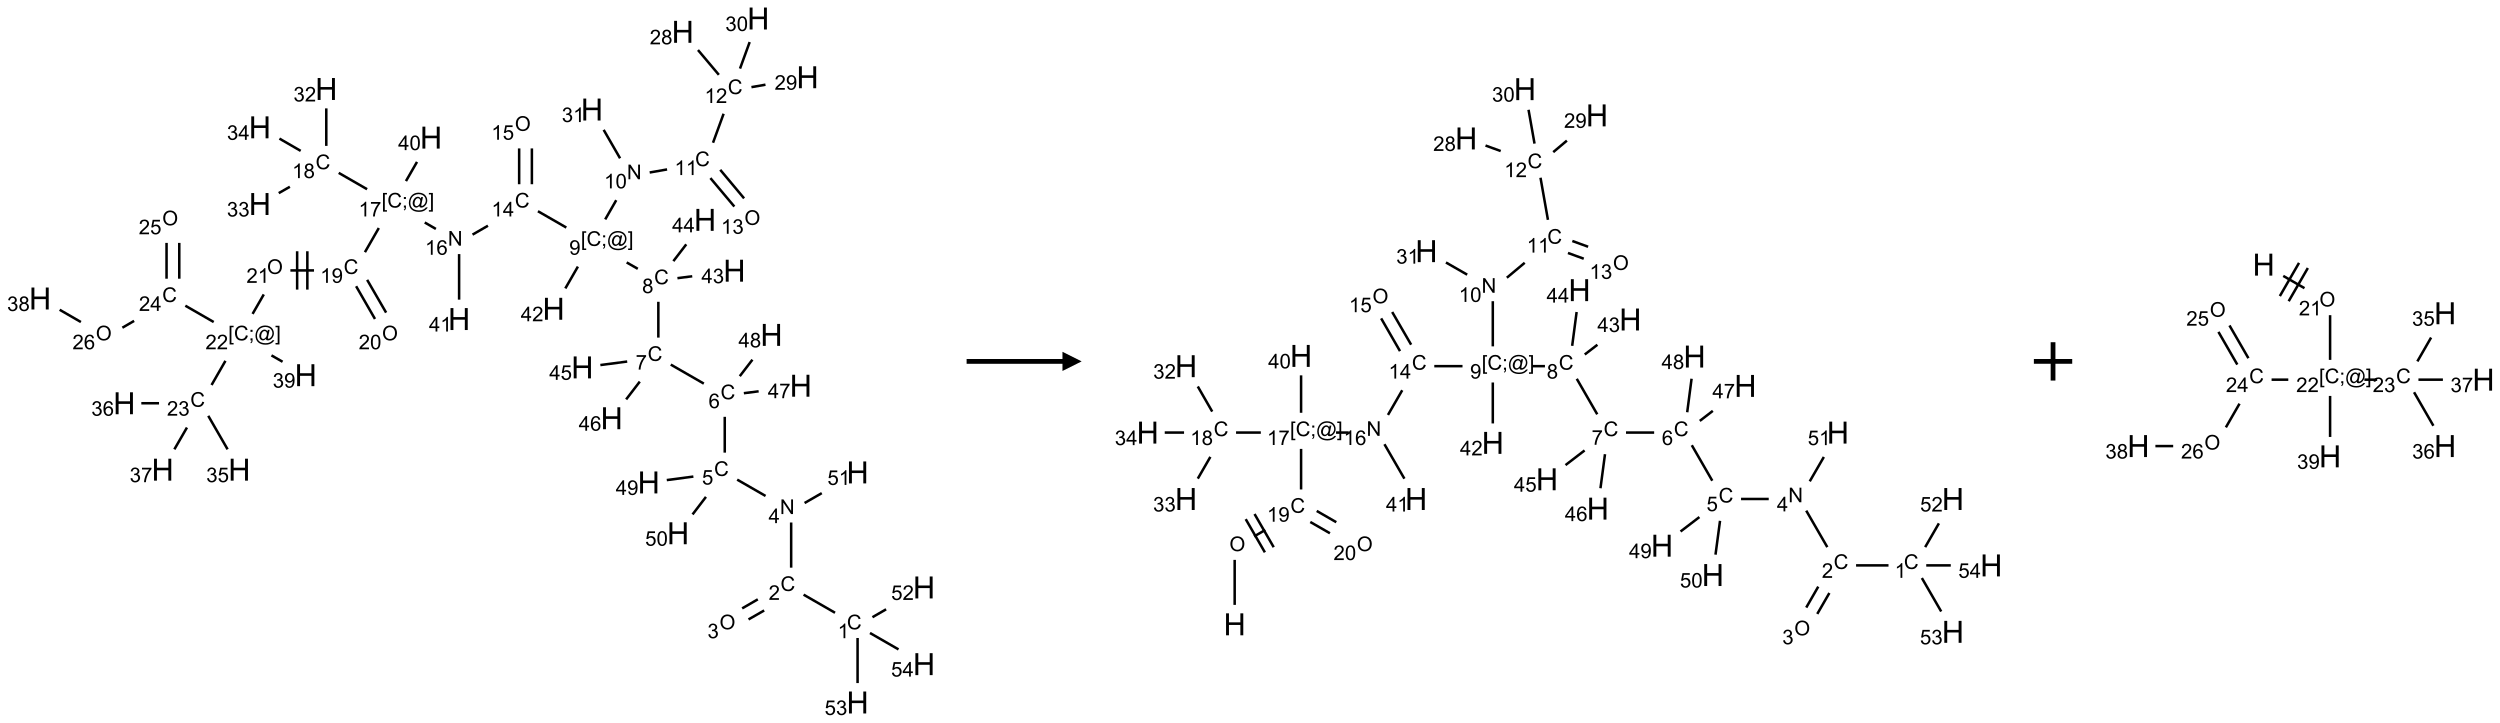 <?xml version="1.0" encoding="UTF-8"?>
<svg xmlns="http://www.w3.org/2000/svg" xmlns:xlink="http://www.w3.org/1999/xlink" width="1304" height="377" viewBox="0 0 1304 377">
<defs>
<g>
<g id="glyph-0-0">
<path d="M 1.332 0 L 1.332 -6.668 L 6.668 -6.668 L 6.668 0 Z M 1.5 -0.168 L 6.5 -0.168 L 6.5 -6.5 L 1.5 -6.5 Z M 1.5 -0.168 "/>
</g>
<g id="glyph-0-1">
<path d="M 6.27 -2.676 L 7.281 -2.422 C 7.07 -1.594 6.688 -0.961 6.137 -0.523 C 5.586 -0.086 4.914 0.129 4.121 0.129 C 3.297 0.129 2.629 -0.039 2.113 -0.371 C 1.598 -0.707 1.203 -1.191 0.934 -1.828 C 0.664 -2.465 0.531 -3.145 0.531 -3.875 C 0.531 -4.672 0.684 -5.363 0.988 -5.957 C 1.293 -6.547 1.723 -6.996 2.285 -7.305 C 2.844 -7.613 3.461 -7.766 4.137 -7.766 C 4.898 -7.766 5.543 -7.57 6.062 -7.184 C 6.582 -6.793 6.945 -6.246 7.152 -5.543 L 6.156 -5.309 C 5.98 -5.863 5.723 -6.266 5.387 -6.52 C 5.051 -6.773 4.625 -6.902 4.113 -6.902 C 3.527 -6.902 3.039 -6.762 2.645 -6.48 C 2.25 -6.199 1.973 -5.82 1.812 -5.348 C 1.652 -4.871 1.574 -4.383 1.574 -3.879 C 1.574 -3.23 1.668 -2.664 1.855 -2.18 C 2.047 -1.695 2.34 -1.332 2.738 -1.094 C 3.137 -0.855 3.57 -0.734 4.035 -0.734 C 4.602 -0.734 5.082 -0.898 5.473 -1.223 C 5.867 -1.551 6.133 -2.035 6.27 -2.676 Z M 6.27 -2.676 "/>
</g>
<g id="glyph-0-2">
<path d="M 3.973 0 L 3.035 0 L 3.035 -5.973 C 2.809 -5.758 2.516 -5.543 2.148 -5.328 C 1.781 -5.113 1.453 -4.953 1.16 -4.844 L 1.16 -5.75 C 1.684 -5.996 2.145 -6.297 2.535 -6.645 C 2.93 -6.996 3.207 -7.336 3.371 -7.668 L 3.973 -7.668 Z M 3.973 0 "/>
</g>
<g id="glyph-0-3">
<path d="M 5.371 -0.902 L 5.371 0 L 0.324 0 C 0.316 -0.227 0.352 -0.441 0.434 -0.652 C 0.562 -0.996 0.766 -1.332 1.051 -1.668 C 1.332 -2 1.742 -2.387 2.277 -2.824 C 3.105 -3.504 3.668 -4.043 3.957 -4.441 C 4.25 -4.84 4.395 -5.215 4.395 -5.566 C 4.395 -5.938 4.262 -6.254 3.996 -6.508 C 3.73 -6.762 3.387 -6.891 2.957 -6.891 C 2.508 -6.891 2.145 -6.754 1.875 -6.484 C 1.605 -6.215 1.469 -5.84 1.465 -5.359 L 0.5 -5.457 C 0.566 -6.176 0.812 -6.727 1.246 -7.102 C 1.676 -7.477 2.254 -7.668 2.98 -7.668 C 3.711 -7.668 4.293 -7.465 4.719 -7.059 C 5.145 -6.652 5.359 -6.148 5.359 -5.547 C 5.359 -5.242 5.297 -4.941 5.172 -4.645 C 5.047 -4.352 4.84 -4.039 4.551 -3.715 C 4.262 -3.387 3.777 -2.938 3.105 -2.371 C 2.543 -1.898 2.18 -1.578 2.02 -1.41 C 1.859 -1.242 1.73 -1.07 1.625 -0.902 Z M 5.371 -0.902 "/>
</g>
<g id="glyph-0-4">
<path d="M 0.516 -3.719 C 0.516 -4.984 0.855 -5.977 1.535 -6.695 C 2.215 -7.414 3.094 -7.77 4.172 -7.77 C 4.875 -7.77 5.512 -7.602 6.078 -7.266 C 6.645 -6.93 7.074 -6.461 7.371 -5.855 C 7.668 -5.254 7.816 -4.57 7.816 -3.809 C 7.816 -3.035 7.66 -2.34 7.348 -1.73 C 7.035 -1.117 6.594 -0.656 6.02 -0.34 C 5.449 -0.027 4.828 0.129 4.168 0.129 C 3.449 0.129 2.805 -0.043 2.238 -0.391 C 1.672 -0.738 1.246 -1.211 0.953 -1.812 C 0.66 -2.414 0.516 -3.047 0.516 -3.719 Z M 1.559 -3.703 C 1.559 -2.781 1.805 -2.059 2.301 -1.527 C 2.793 -1 3.414 -0.734 4.16 -0.734 C 4.922 -0.734 5.547 -1 6.039 -1.535 C 6.531 -2.07 6.777 -2.828 6.777 -3.812 C 6.777 -4.434 6.672 -4.977 6.461 -5.441 C 6.25 -5.902 5.945 -6.262 5.539 -6.52 C 5.133 -6.773 4.68 -6.902 4.176 -6.902 C 3.461 -6.902 2.848 -6.656 2.332 -6.164 C 1.816 -5.672 1.559 -4.852 1.559 -3.703 Z M 1.559 -3.703 "/>
</g>
<g id="glyph-0-5">
<path d="M 0.449 -2.016 L 1.387 -2.141 C 1.492 -1.609 1.676 -1.227 1.934 -0.992 C 2.191 -0.758 2.508 -0.641 2.879 -0.641 C 3.32 -0.641 3.695 -0.793 3.996 -1.098 C 4.301 -1.402 4.453 -1.781 4.453 -2.234 C 4.453 -2.664 4.312 -3.02 4.031 -3.301 C 3.75 -3.578 3.391 -3.719 2.957 -3.719 C 2.781 -3.719 2.562 -3.684 2.297 -3.613 L 2.402 -4.438 C 2.465 -4.43 2.516 -4.426 2.551 -4.426 C 2.949 -4.426 3.312 -4.531 3.629 -4.738 C 3.949 -4.949 4.109 -5.27 4.109 -5.703 C 4.109 -6.047 3.992 -6.332 3.762 -6.559 C 3.527 -6.785 3.227 -6.895 2.859 -6.895 C 2.496 -6.895 2.191 -6.781 1.949 -6.551 C 1.707 -6.324 1.547 -5.98 1.48 -5.52 L 0.543 -5.688 C 0.656 -6.316 0.918 -6.805 1.324 -7.148 C 1.73 -7.492 2.234 -7.668 2.84 -7.668 C 3.254 -7.668 3.641 -7.578 3.988 -7.398 C 4.34 -7.219 4.609 -6.977 4.793 -6.668 C 4.98 -6.359 5.074 -6.031 5.074 -5.684 C 5.074 -5.352 4.984 -5.051 4.809 -4.781 C 4.629 -4.512 4.367 -4.297 4.02 -4.137 C 4.473 -4.031 4.824 -3.816 5.074 -3.488 C 5.324 -3.16 5.449 -2.75 5.449 -2.254 C 5.449 -1.59 5.203 -1.023 4.719 -0.559 C 4.234 -0.098 3.617 0.137 2.875 0.137 C 2.203 0.137 1.648 -0.062 1.207 -0.465 C 0.762 -0.863 0.512 -1.379 0.449 -2.016 Z M 0.449 -2.016 "/>
</g>
<g id="glyph-0-6">
<path d="M 0.812 0 L 0.812 -7.637 L 1.848 -7.637 L 5.859 -1.641 L 5.859 -7.637 L 6.828 -7.637 L 6.828 0 L 5.793 0 L 1.781 -6 L 1.781 0 Z M 0.812 0 "/>
</g>
<g id="glyph-0-7">
<path d="M 3.449 0 L 3.449 -1.828 L 0.137 -1.828 L 0.137 -2.688 L 3.621 -7.637 L 4.387 -7.637 L 4.387 -2.688 L 5.418 -2.688 L 5.418 -1.828 L 4.387 -1.828 L 4.387 0 Z M 3.449 -2.688 L 3.449 -6.129 L 1.059 -2.688 Z M 3.449 -2.688 "/>
</g>
<g id="glyph-0-8">
<path d="M 0.441 -2 L 1.426 -2.082 C 1.5 -1.605 1.668 -1.242 1.934 -1.004 C 2.199 -0.762 2.52 -0.641 2.895 -0.641 C 3.348 -0.641 3.73 -0.812 4.043 -1.152 C 4.355 -1.492 4.512 -1.941 4.512 -2.504 C 4.512 -3.039 4.359 -3.461 4.059 -3.77 C 3.758 -4.078 3.367 -4.234 2.879 -4.234 C 2.578 -4.234 2.305 -4.164 2.062 -4.027 C 1.82 -3.891 1.629 -3.715 1.488 -3.496 L 0.609 -3.609 L 1.348 -7.531 L 5.145 -7.531 L 5.145 -6.637 L 2.098 -6.637 L 1.688 -4.582 C 2.145 -4.902 2.625 -5.062 3.129 -5.062 C 3.797 -5.062 4.359 -4.832 4.816 -4.371 C 5.277 -3.91 5.504 -3.312 5.504 -2.59 C 5.504 -1.898 5.305 -1.301 4.902 -0.797 C 4.41 -0.18 3.742 0.129 2.895 0.129 C 2.199 0.129 1.633 -0.062 1.195 -0.453 C 0.758 -0.844 0.504 -1.359 0.441 -2 Z M 0.441 -2 "/>
</g>
<g id="glyph-0-9">
<path d="M 5.309 -5.766 L 4.375 -5.691 C 4.293 -6.059 4.172 -6.328 4.02 -6.496 C 3.766 -6.762 3.453 -6.895 3.082 -6.895 C 2.785 -6.895 2.523 -6.812 2.297 -6.645 C 2 -6.43 1.77 -6.117 1.598 -5.703 C 1.43 -5.289 1.34 -4.703 1.332 -3.938 C 1.559 -4.281 1.836 -4.535 2.16 -4.703 C 2.488 -4.871 2.828 -4.953 3.188 -4.953 C 3.812 -4.953 4.344 -4.723 4.785 -4.262 C 5.223 -3.801 5.441 -3.207 5.441 -2.48 C 5.441 -2 5.34 -1.555 5.133 -1.145 C 4.926 -0.73 4.641 -0.418 4.281 -0.199 C 3.922 0.02 3.512 0.129 3.051 0.129 C 2.27 0.129 1.633 -0.156 1.141 -0.73 C 0.648 -1.305 0.402 -2.254 0.402 -3.574 C 0.402 -5.051 0.672 -6.121 1.219 -6.793 C 1.695 -7.375 2.336 -7.668 3.141 -7.668 C 3.742 -7.668 4.234 -7.5 4.617 -7.16 C 5 -6.824 5.23 -6.359 5.309 -5.766 Z M 1.48 -2.473 C 1.48 -2.152 1.547 -1.844 1.684 -1.547 C 1.82 -1.25 2.016 -1.027 2.262 -0.871 C 2.508 -0.719 2.766 -0.641 3.035 -0.641 C 3.434 -0.641 3.773 -0.801 4.059 -1.121 C 4.344 -1.441 4.484 -1.875 4.484 -2.422 C 4.484 -2.949 4.344 -3.367 4.062 -3.668 C 3.781 -3.973 3.426 -4.125 3 -4.125 C 2.578 -4.125 2.219 -3.973 1.922 -3.668 C 1.625 -3.363 1.48 -2.969 1.48 -2.473 Z M 1.48 -2.473 "/>
</g>
<g id="glyph-0-10">
<path d="M 0.504 -6.637 L 0.504 -7.535 L 5.449 -7.535 L 5.449 -6.809 C 4.961 -6.289 4.48 -5.602 4.004 -4.746 C 3.527 -3.887 3.156 -3.004 2.895 -2.098 C 2.707 -1.461 2.59 -0.762 2.535 0 L 1.574 0 C 1.582 -0.602 1.703 -1.328 1.926 -2.176 C 2.152 -3.027 2.477 -3.848 2.898 -4.637 C 3.32 -5.426 3.77 -6.094 4.246 -6.637 Z M 0.504 -6.637 "/>
</g>
<g id="glyph-0-11">
<path d="M 1.887 -4.141 C 1.496 -4.281 1.207 -4.484 1.02 -4.75 C 0.832 -5.016 0.738 -5.328 0.738 -5.699 C 0.738 -6.254 0.938 -6.719 1.34 -7.098 C 1.738 -7.477 2.27 -7.668 2.934 -7.668 C 3.598 -7.668 4.137 -7.473 4.543 -7.086 C 4.949 -6.699 5.152 -6.227 5.152 -5.672 C 5.152 -5.316 5.059 -5.008 4.871 -4.746 C 4.688 -4.484 4.406 -4.281 4.027 -4.141 C 4.496 -3.988 4.852 -3.742 5.098 -3.402 C 5.34 -3.062 5.465 -2.656 5.465 -2.184 C 5.465 -1.531 5.234 -0.98 4.77 -0.535 C 4.309 -0.09 3.703 0.129 2.949 0.129 C 2.195 0.129 1.586 -0.094 1.125 -0.539 C 0.664 -0.984 0.434 -1.543 0.434 -2.207 C 0.434 -2.703 0.559 -3.121 0.809 -3.457 C 1.062 -3.793 1.422 -4.02 1.887 -4.141 Z M 1.699 -5.73 C 1.699 -5.367 1.812 -5.074 2.047 -4.844 C 2.281 -4.613 2.582 -4.5 2.953 -4.5 C 3.312 -4.5 3.609 -4.613 3.84 -4.84 C 4.07 -5.066 4.188 -5.348 4.188 -5.676 C 4.188 -6.02 4.07 -6.309 3.832 -6.543 C 3.594 -6.777 3.297 -6.895 2.941 -6.895 C 2.586 -6.895 2.289 -6.781 2.051 -6.551 C 1.816 -6.324 1.699 -6.047 1.699 -5.73 Z M 1.395 -2.203 C 1.395 -1.938 1.461 -1.676 1.586 -1.426 C 1.711 -1.176 1.902 -0.984 2.152 -0.848 C 2.402 -0.711 2.672 -0.641 2.957 -0.641 C 3.406 -0.641 3.777 -0.785 4.066 -1.074 C 4.359 -1.363 4.504 -1.727 4.504 -2.172 C 4.504 -2.625 4.355 -2.996 4.055 -3.293 C 3.754 -3.586 3.379 -3.734 2.926 -3.734 C 2.484 -3.734 2.121 -3.59 1.832 -3.297 C 1.543 -3.004 1.395 -2.641 1.395 -2.203 Z M 1.395 -2.203 "/>
</g>
<g id="glyph-0-12">
<path d="M 0.723 2.121 L 0.723 -7.637 L 2.793 -7.637 L 2.793 -6.859 L 1.66 -6.859 L 1.66 1.344 L 2.793 1.344 L 2.793 2.121 Z M 0.723 2.121 "/>
</g>
<g id="glyph-0-13">
<path d="M 0.949 -4.465 L 0.949 -5.531 L 2.016 -5.531 L 2.016 -4.465 Z M 0.949 0 L 0.949 -1.066 L 2.016 -1.066 L 2.016 0 C 2.016 0.391 1.945 0.711 1.809 0.949 C 1.668 1.191 1.449 1.379 1.145 1.512 L 0.887 1.109 C 1.082 1.023 1.23 0.895 1.324 0.727 C 1.418 0.559 1.469 0.316 1.48 0 Z M 0.949 0 "/>
</g>
<g id="glyph-0-14">
<path d="M 6.047 -0.848 C 5.82 -0.59 5.57 -0.379 5.289 -0.223 C 5.008 -0.062 4.73 0.016 4.449 0.016 C 4.141 0.016 3.84 -0.074 3.547 -0.254 C 3.254 -0.434 3.02 -0.715 2.836 -1.09 C 2.652 -1.465 2.562 -1.875 2.562 -2.324 C 2.562 -2.875 2.703 -3.43 2.988 -3.98 C 3.27 -4.535 3.621 -4.953 4.043 -5.23 C 4.461 -5.508 4.871 -5.645 5.266 -5.645 C 5.566 -5.645 5.855 -5.566 6.129 -5.41 C 6.402 -5.25 6.641 -5.012 6.84 -4.688 L 7.016 -5.496 L 7.949 -5.496 L 7.199 -2 C 7.094 -1.516 7.043 -1.246 7.043 -1.191 C 7.043 -1.098 7.078 -1.02 7.148 -0.949 C 7.219 -0.883 7.305 -0.848 7.406 -0.848 C 7.59 -0.848 7.832 -0.953 8.129 -1.168 C 8.527 -1.445 8.84 -1.816 9.07 -2.285 C 9.301 -2.75 9.418 -3.234 9.418 -3.73 C 9.418 -4.309 9.27 -4.852 8.973 -5.355 C 8.676 -5.859 8.23 -6.262 7.645 -6.562 C 7.055 -6.863 6.406 -7.016 5.691 -7.016 C 4.879 -7.016 4.137 -6.824 3.465 -6.445 C 2.793 -6.066 2.273 -5.52 1.902 -4.809 C 1.535 -4.098 1.348 -3.34 1.348 -2.527 C 1.348 -1.676 1.535 -0.941 1.902 -0.328 C 2.273 0.285 2.809 0.742 3.508 1.035 C 4.207 1.328 4.984 1.473 5.832 1.473 C 6.742 1.473 7.504 1.32 8.121 1.016 C 8.734 0.711 9.195 0.34 9.5 -0.098 L 10.441 -0.098 C 10.266 0.266 9.961 0.637 9.531 1.016 C 9.102 1.395 8.59 1.695 7.996 1.914 C 7.402 2.133 6.688 2.246 5.848 2.246 C 5.078 2.246 4.367 2.145 3.715 1.949 C 3.066 1.75 2.512 1.453 2.051 1.055 C 1.594 0.656 1.25 0.199 1.016 -0.316 C 0.723 -0.973 0.578 -1.684 0.578 -2.441 C 0.578 -3.289 0.75 -4.098 1.098 -4.863 C 1.523 -5.805 2.125 -6.527 2.902 -7.027 C 3.684 -7.527 4.629 -7.777 5.738 -7.777 C 6.602 -7.777 7.375 -7.602 8.059 -7.246 C 8.746 -6.895 9.285 -6.371 9.684 -5.672 C 10.02 -5.07 10.188 -4.418 10.188 -3.715 C 10.188 -2.707 9.832 -1.812 9.125 -1.031 C 8.492 -0.328 7.801 0.02 7.051 0.02 C 6.812 0.02 6.617 -0.016 6.473 -0.09 C 6.324 -0.16 6.215 -0.266 6.145 -0.402 C 6.102 -0.488 6.066 -0.637 6.047 -0.848 Z M 3.527 -2.262 C 3.527 -1.785 3.641 -1.414 3.863 -1.152 C 4.09 -0.887 4.348 -0.754 4.641 -0.754 C 4.836 -0.754 5.039 -0.812 5.254 -0.93 C 5.469 -1.047 5.676 -1.219 5.871 -1.449 C 6.066 -1.676 6.23 -1.969 6.355 -2.32 C 6.48 -2.672 6.543 -3.027 6.543 -3.379 C 6.543 -3.852 6.426 -4.219 6.191 -4.48 C 5.957 -4.738 5.672 -4.871 5.332 -4.871 C 5.109 -4.871 4.902 -4.812 4.707 -4.699 C 4.512 -4.586 4.32 -4.406 4.137 -4.156 C 3.953 -3.906 3.805 -3.602 3.691 -3.246 C 3.582 -2.887 3.527 -2.559 3.527 -2.262 Z M 3.527 -2.262 "/>
</g>
<g id="glyph-0-15">
<path d="M 2.27 2.121 L 0.203 2.121 L 0.203 1.344 L 1.332 1.344 L 1.332 -6.859 L 0.203 -6.859 L 0.203 -7.637 L 2.27 -7.637 Z M 2.27 2.121 "/>
</g>
<g id="glyph-0-16">
<path d="M 0.582 -1.766 L 1.484 -1.848 C 1.562 -1.426 1.707 -1.117 1.922 -0.926 C 2.137 -0.734 2.414 -0.641 2.75 -0.641 C 3.039 -0.641 3.289 -0.707 3.508 -0.84 C 3.727 -0.973 3.902 -1.148 4.043 -1.367 C 4.18 -1.586 4.297 -1.887 4.391 -2.262 C 4.484 -2.637 4.531 -3.016 4.531 -3.406 C 4.531 -3.449 4.531 -3.512 4.527 -3.594 C 4.34 -3.297 4.082 -3.055 3.758 -2.867 C 3.434 -2.68 3.082 -2.59 2.703 -2.59 C 2.07 -2.59 1.535 -2.816 1.098 -3.277 C 0.66 -3.734 0.441 -4.34 0.441 -5.09 C 0.441 -5.863 0.672 -6.484 1.129 -6.957 C 1.586 -7.43 2.156 -7.668 2.844 -7.668 C 3.34 -7.668 3.793 -7.531 4.207 -7.266 C 4.617 -7 4.93 -6.617 5.145 -6.121 C 5.355 -5.629 5.465 -4.91 5.465 -3.973 C 5.465 -2.996 5.359 -2.223 5.145 -1.645 C 4.934 -1.066 4.617 -0.625 4.199 -0.324 C 3.781 -0.02 3.293 0.129 2.73 0.129 C 2.133 0.129 1.645 -0.035 1.266 -0.367 C 0.887 -0.699 0.66 -1.164 0.582 -1.766 Z M 4.422 -5.137 C 4.422 -5.676 4.277 -6.102 3.992 -6.418 C 3.707 -6.734 3.359 -6.891 2.957 -6.891 C 2.543 -6.891 2.18 -6.719 1.871 -6.379 C 1.562 -6.039 1.406 -5.598 1.406 -5.059 C 1.406 -4.57 1.555 -4.176 1.848 -3.871 C 2.141 -3.566 2.5 -3.418 2.934 -3.418 C 3.367 -3.418 3.723 -3.57 4.004 -3.871 C 4.281 -4.176 4.422 -4.598 4.422 -5.137 Z M 4.422 -5.137 "/>
</g>
<g id="glyph-0-17">
<path d="M 0.441 -3.766 C 0.441 -4.668 0.535 -5.395 0.723 -5.945 C 0.906 -6.496 1.184 -6.922 1.551 -7.219 C 1.918 -7.516 2.375 -7.668 2.934 -7.668 C 3.344 -7.668 3.703 -7.586 4.012 -7.418 C 4.32 -7.254 4.574 -7.016 4.777 -6.707 C 4.977 -6.395 5.137 -6.016 5.25 -5.57 C 5.363 -5.125 5.422 -4.523 5.422 -3.766 C 5.422 -2.871 5.328 -2.148 5.145 -1.598 C 4.961 -1.047 4.688 -0.621 4.32 -0.32 C 3.953 -0.02 3.492 0.129 2.934 0.129 C 2.195 0.129 1.617 -0.133 1.199 -0.66 C 0.695 -1.297 0.441 -2.332 0.441 -3.766 Z M 1.406 -3.766 C 1.406 -2.512 1.555 -1.68 1.848 -1.262 C 2.141 -0.848 2.5 -0.641 2.934 -0.641 C 3.363 -0.641 3.727 -0.848 4.02 -1.266 C 4.312 -1.684 4.457 -2.516 4.457 -3.766 C 4.457 -5.023 4.312 -5.859 4.02 -6.27 C 3.727 -6.684 3.359 -6.891 2.922 -6.891 C 2.492 -6.891 2.148 -6.707 1.891 -6.344 C 1.566 -5.879 1.406 -5.02 1.406 -3.766 Z M 1.406 -3.766 "/>
</g>
<g id="glyph-1-0">
<path d="M 2 0 L 2 -10 L 10 -10 L 10 0 Z M 2.25 -0.25 L 9.75 -0.25 L 9.75 -9.75 L 2.25 -9.75 Z M 2.25 -0.25 "/>
</g>
<g id="glyph-1-1">
<path d="M 1.281 0 L 1.281 -11.453 L 2.797 -11.453 L 2.797 -6.75 L 8.75 -6.75 L 8.75 -11.453 L 10.266 -11.453 L 10.266 0 L 8.75 0 L 8.75 -5.398 L 2.797 -5.398 L 2.797 0 Z M 1.281 0 "/>
</g>
</g>
</defs>
<path fill="none" stroke-width="0.033" stroke-linecap="butt" stroke-linejoin="miter" stroke="rgb(0%, 0%, 0%)" stroke-opacity="1" stroke-miterlimit="10" d="M 10.366 7.749 L 9.956 7.513 " transform="matrix(40, 0, 0, 40, 20.91, 9.654)"/>
<path fill="none" stroke-width="0.033" stroke-linecap="butt" stroke-linejoin="miter" stroke="rgb(0%, 0%, 0%)" stroke-opacity="1" stroke-miterlimit="10" d="M 9.359 7.574 L 9.155 7.692 " transform="matrix(40, 0, 0, 40, 20.91, 9.654)"/>
<path fill="none" stroke-width="0.033" stroke-linecap="butt" stroke-linejoin="miter" stroke="rgb(0%, 0%, 0%)" stroke-opacity="1" stroke-miterlimit="10" d="M 9.442 7.719 L 9.238 7.836 " transform="matrix(40, 0, 0, 40, 20.91, 9.654)"/>
<path fill="none" stroke-width="0.033" stroke-linecap="butt" stroke-linejoin="miter" stroke="rgb(0%, 0%, 0%)" stroke-opacity="1" stroke-miterlimit="10" d="M 9.794 7.161 L 9.794 6.572 " transform="matrix(40, 0, 0, 40, 20.91, 9.654)"/>
<path fill="none" stroke-width="0.033" stroke-linecap="butt" stroke-linejoin="miter" stroke="rgb(0%, 0%, 0%)" stroke-opacity="1" stroke-miterlimit="10" d="M 9.46 6.226 L 9.09 6.013 " transform="matrix(40, 0, 0, 40, 20.91, 9.654)"/>
<path fill="none" stroke-width="0.033" stroke-linecap="butt" stroke-linejoin="miter" stroke="rgb(0%, 0%, 0%)" stroke-opacity="1" stroke-miterlimit="10" d="M 8.928 5.661 L 8.928 5.194 " transform="matrix(40, 0, 0, 40, 20.91, 9.654)"/>
<path fill="none" stroke-width="0.033" stroke-linecap="butt" stroke-linejoin="miter" stroke="rgb(0%, 0%, 0%)" stroke-opacity="1" stroke-miterlimit="10" d="M 8.655 4.761 L 8.224 4.513 " transform="matrix(40, 0, 0, 40, 20.91, 9.654)"/>
<path fill="none" stroke-width="0.033" stroke-linecap="butt" stroke-linejoin="miter" stroke="rgb(0%, 0%, 0%)" stroke-opacity="1" stroke-miterlimit="10" d="M 8.062 4.161 L 8.062 3.694 " transform="matrix(40, 0, 0, 40, 20.91, 9.654)"/>
<path fill="none" stroke-width="0.033" stroke-linecap="butt" stroke-linejoin="miter" stroke="rgb(0%, 0%, 0%)" stroke-opacity="1" stroke-miterlimit="10" d="M 7.794 3.264 L 7.649 3.181 " transform="matrix(40, 0, 0, 40, 20.91, 9.654)"/>
<path fill="none" stroke-width="0.033" stroke-linecap="butt" stroke-linejoin="miter" stroke="rgb(0%, 0%, 0%)" stroke-opacity="1" stroke-miterlimit="10" d="M 7.369 2.62 L 7.513 2.369 " transform="matrix(40, 0, 0, 40, 20.91, 9.654)"/>
<path fill="none" stroke-width="0.033" stroke-linecap="butt" stroke-linejoin="miter" stroke="rgb(0%, 0%, 0%)" stroke-opacity="1" stroke-miterlimit="10" d="M 7.949 2.008 L 8.176 1.968 " transform="matrix(40, 0, 0, 40, 20.91, 9.654)"/>
<path fill="none" stroke-width="0.033" stroke-linecap="butt" stroke-linejoin="miter" stroke="rgb(0%, 0%, 0%)" stroke-opacity="1" stroke-miterlimit="10" d="M 8.775 1.62 L 8.913 1.242 " transform="matrix(40, 0, 0, 40, 20.91, 9.654)"/>
<path fill="none" stroke-width="0.033" stroke-linecap="butt" stroke-linejoin="miter" stroke="rgb(0%, 0%, 0%)" stroke-opacity="1" stroke-miterlimit="10" d="M 8.851 0.734 L 8.579 0.411 " transform="matrix(40, 0, 0, 40, 20.91, 9.654)"/>
<path fill="none" stroke-width="0.033" stroke-linecap="butt" stroke-linejoin="miter" stroke="rgb(0%, 0%, 0%)" stroke-opacity="1" stroke-miterlimit="10" d="M 9.276 0.895 L 9.459 0.863 " transform="matrix(40, 0, 0, 40, 20.91, 9.654)"/>
<path fill="none" stroke-width="0.033" stroke-linecap="butt" stroke-linejoin="miter" stroke="rgb(0%, 0%, 0%)" stroke-opacity="1" stroke-miterlimit="10" d="M 9.127 0.653 L 9.253 0.307 " transform="matrix(40, 0, 0, 40, 20.91, 9.654)"/>
<path fill="none" stroke-width="0.033" stroke-linecap="butt" stroke-linejoin="miter" stroke="rgb(0%, 0%, 0%)" stroke-opacity="1" stroke-miterlimit="10" d="M 8.741 2.081 L 9.053 2.452 " transform="matrix(40, 0, 0, 40, 20.91, 9.654)"/>
<path fill="none" stroke-width="0.033" stroke-linecap="butt" stroke-linejoin="miter" stroke="rgb(0%, 0%, 0%)" stroke-opacity="1" stroke-miterlimit="10" d="M 8.869 1.973 L 9.18 2.345 " transform="matrix(40, 0, 0, 40, 20.91, 9.654)"/>
<path fill="none" stroke-width="0.033" stroke-linecap="butt" stroke-linejoin="miter" stroke="rgb(0%, 0%, 0%)" stroke-opacity="1" stroke-miterlimit="10" d="M 7.563 1.823 L 7.349 1.452 " transform="matrix(40, 0, 0, 40, 20.91, 9.654)"/>
<path fill="none" stroke-width="0.033" stroke-linecap="butt" stroke-linejoin="miter" stroke="rgb(0%, 0%, 0%)" stroke-opacity="1" stroke-miterlimit="10" d="M 6.862 2.726 L 6.492 2.513 " transform="matrix(40, 0, 0, 40, 20.91, 9.654)"/>
<path fill="none" stroke-width="0.033" stroke-linecap="butt" stroke-linejoin="miter" stroke="rgb(0%, 0%, 0%)" stroke-opacity="1" stroke-miterlimit="10" d="M 6.413 2.161 L 6.413 1.694 " transform="matrix(40, 0, 0, 40, 20.91, 9.654)"/>
<path fill="none" stroke-width="0.033" stroke-linecap="butt" stroke-linejoin="miter" stroke="rgb(0%, 0%, 0%)" stroke-opacity="1" stroke-miterlimit="10" d="M 6.247 2.161 L 6.247 1.694 " transform="matrix(40, 0, 0, 40, 20.91, 9.654)"/>
<path fill="none" stroke-width="0.033" stroke-linecap="butt" stroke-linejoin="miter" stroke="rgb(0%, 0%, 0%)" stroke-opacity="1" stroke-miterlimit="10" d="M 5.84 2.702 L 5.639 2.818 " transform="matrix(40, 0, 0, 40, 20.91, 9.654)"/>
<path fill="none" stroke-width="0.033" stroke-linecap="butt" stroke-linejoin="miter" stroke="rgb(0%, 0%, 0%)" stroke-opacity="1" stroke-miterlimit="10" d="M 5.161 2.744 L 5.016 2.66 " transform="matrix(40, 0, 0, 40, 20.91, 9.654)"/>
<path fill="none" stroke-width="0.033" stroke-linecap="butt" stroke-linejoin="miter" stroke="rgb(0%, 0%, 0%)" stroke-opacity="1" stroke-miterlimit="10" d="M 4.264 2.226 L 3.894 2.013 " transform="matrix(40, 0, 0, 40, 20.91, 9.654)"/>
<path fill="none" stroke-width="0.033" stroke-linecap="butt" stroke-linejoin="miter" stroke="rgb(0%, 0%, 0%)" stroke-opacity="1" stroke-miterlimit="10" d="M 3.732 1.661 L 3.732 1.172 " transform="matrix(40, 0, 0, 40, 20.91, 9.654)"/>
<path fill="none" stroke-width="0.033" stroke-linecap="butt" stroke-linejoin="miter" stroke="rgb(0%, 0%, 0%)" stroke-opacity="1" stroke-miterlimit="10" d="M 3.257 2.194 L 3.112 2.277 " transform="matrix(40, 0, 0, 40, 20.91, 9.654)"/>
<path fill="none" stroke-width="0.033" stroke-linecap="butt" stroke-linejoin="miter" stroke="rgb(0%, 0%, 0%)" stroke-opacity="1" stroke-miterlimit="10" d="M 3.398 1.726 L 3.121 1.566 " transform="matrix(40, 0, 0, 40, 20.91, 9.654)"/>
<path fill="none" stroke-width="0.033" stroke-linecap="butt" stroke-linejoin="miter" stroke="rgb(0%, 0%, 0%)" stroke-opacity="1" stroke-miterlimit="10" d="M 4.417 2.732 L 4.236 3.047 " transform="matrix(40, 0, 0, 40, 20.91, 9.654)"/>
<path fill="none" stroke-width="0.033" stroke-linecap="butt" stroke-linejoin="miter" stroke="rgb(0%, 0%, 0%)" stroke-opacity="1" stroke-miterlimit="10" d="M 4.121 3.491 L 4.367 3.918 " transform="matrix(40, 0, 0, 40, 20.91, 9.654)"/>
<path fill="none" stroke-width="0.033" stroke-linecap="butt" stroke-linejoin="miter" stroke="rgb(0%, 0%, 0%)" stroke-opacity="1" stroke-miterlimit="10" d="M 4.265 3.408 L 4.512 3.835 " transform="matrix(40, 0, 0, 40, 20.91, 9.654)"/>
<path fill="none" stroke-width="0.033" stroke-linecap="butt" stroke-linejoin="miter" stroke="rgb(0%, 0%, 0%)" stroke-opacity="1" stroke-miterlimit="10" d="M 3.572 3.285 L 3.264 3.285 " transform="matrix(40, 0, 0, 40, 20.91, 9.654)"/>
<path fill="none" stroke-width="0.033" stroke-linecap="butt" stroke-linejoin="miter" stroke="rgb(0%, 0%, 0%)" stroke-opacity="1" stroke-miterlimit="10" d="M 3.352 3.035 L 3.352 3.535 " transform="matrix(40, 0, 0, 40, 20.91, 9.654)"/>
<path fill="none" stroke-width="0.033" stroke-linecap="butt" stroke-linejoin="miter" stroke="rgb(0%, 0%, 0%)" stroke-opacity="1" stroke-miterlimit="10" d="M 3.485 3.035 L 3.485 3.535 " transform="matrix(40, 0, 0, 40, 20.91, 9.654)"/>
<path fill="none" stroke-width="0.033" stroke-linecap="butt" stroke-linejoin="miter" stroke="rgb(0%, 0%, 0%)" stroke-opacity="1" stroke-miterlimit="10" d="M 2.917 3.598 L 2.771 3.852 " transform="matrix(40, 0, 0, 40, 20.91, 9.654)"/>
<path fill="none" stroke-width="0.033" stroke-linecap="butt" stroke-linejoin="miter" stroke="rgb(0%, 0%, 0%)" stroke-opacity="1" stroke-miterlimit="10" d="M 2.417 4.464 L 2.236 4.779 " transform="matrix(40, 0, 0, 40, 20.91, 9.654)"/>
<path fill="none" stroke-width="0.033" stroke-linecap="butt" stroke-linejoin="miter" stroke="rgb(0%, 0%, 0%)" stroke-opacity="1" stroke-miterlimit="10" d="M 2.193 5.181 L 2.445 5.618 " transform="matrix(40, 0, 0, 40, 20.91, 9.654)"/>
<path fill="none" stroke-width="0.033" stroke-linecap="butt" stroke-linejoin="miter" stroke="rgb(0%, 0%, 0%)" stroke-opacity="1" stroke-miterlimit="10" d="M 1.551 5.017 L 1.32 5.017 " transform="matrix(40, 0, 0, 40, 20.91, 9.654)"/>
<path fill="none" stroke-width="0.033" stroke-linecap="butt" stroke-linejoin="miter" stroke="rgb(0%, 0%, 0%)" stroke-opacity="1" stroke-miterlimit="10" d="M 1.915 5.334 L 1.751 5.618 " transform="matrix(40, 0, 0, 40, 20.91, 9.654)"/>
<path fill="none" stroke-width="0.033" stroke-linecap="butt" stroke-linejoin="miter" stroke="rgb(0%, 0%, 0%)" stroke-opacity="1" stroke-miterlimit="10" d="M 2.264 3.958 L 1.894 3.745 " transform="matrix(40, 0, 0, 40, 20.91, 9.654)"/>
<path fill="none" stroke-width="0.033" stroke-linecap="butt" stroke-linejoin="miter" stroke="rgb(0%, 0%, 0%)" stroke-opacity="1" stroke-miterlimit="10" d="M 1.815 3.393 L 1.815 2.926 " transform="matrix(40, 0, 0, 40, 20.91, 9.654)"/>
<path fill="none" stroke-width="0.033" stroke-linecap="butt" stroke-linejoin="miter" stroke="rgb(0%, 0%, 0%)" stroke-opacity="1" stroke-miterlimit="10" d="M 1.649 3.393 L 1.649 2.926 " transform="matrix(40, 0, 0, 40, 20.91, 9.654)"/>
<path fill="none" stroke-width="0.033" stroke-linecap="butt" stroke-linejoin="miter" stroke="rgb(0%, 0%, 0%)" stroke-opacity="1" stroke-miterlimit="10" d="M 1.226 3.943 L 1.073 4.032 " transform="matrix(40, 0, 0, 40, 20.91, 9.654)"/>
<path fill="none" stroke-width="0.033" stroke-linecap="butt" stroke-linejoin="miter" stroke="rgb(0%, 0%, 0%)" stroke-opacity="1" stroke-miterlimit="10" d="M 0.532 3.958 L 0.255 3.798 " transform="matrix(40, 0, 0, 40, 20.91, 9.654)"/>
<path fill="none" stroke-width="0.033" stroke-linecap="butt" stroke-linejoin="miter" stroke="rgb(0%, 0%, 0%)" stroke-opacity="1" stroke-miterlimit="10" d="M 3.017 4.393 L 3.162 4.476 " transform="matrix(40, 0, 0, 40, 20.91, 9.654)"/>
<path fill="none" stroke-width="0.033" stroke-linecap="butt" stroke-linejoin="miter" stroke="rgb(0%, 0%, 0%)" stroke-opacity="1" stroke-miterlimit="10" d="M 4.771 2.12 L 4.915 1.87 " transform="matrix(40, 0, 0, 40, 20.91, 9.654)"/>
<path fill="none" stroke-width="0.033" stroke-linecap="butt" stroke-linejoin="miter" stroke="rgb(0%, 0%, 0%)" stroke-opacity="1" stroke-miterlimit="10" d="M 5.464 3.072 L 5.464 3.666 " transform="matrix(40, 0, 0, 40, 20.91, 9.654)"/>
<path fill="none" stroke-width="0.033" stroke-linecap="butt" stroke-linejoin="miter" stroke="rgb(0%, 0%, 0%)" stroke-opacity="1" stroke-miterlimit="10" d="M 7.013 3.235 L 6.849 3.52 " transform="matrix(40, 0, 0, 40, 20.91, 9.654)"/>
<path fill="none" stroke-width="0.033" stroke-linecap="butt" stroke-linejoin="miter" stroke="rgb(0%, 0%, 0%)" stroke-opacity="1" stroke-miterlimit="10" d="M 8.311 3.386 L 8.504 3.361 " transform="matrix(40, 0, 0, 40, 20.91, 9.654)"/>
<path fill="none" stroke-width="0.033" stroke-linecap="butt" stroke-linejoin="miter" stroke="rgb(0%, 0%, 0%)" stroke-opacity="1" stroke-miterlimit="10" d="M 8.258 3.164 L 8.426 2.945 " transform="matrix(40, 0, 0, 40, 20.91, 9.654)"/>
<path fill="none" stroke-width="0.033" stroke-linecap="butt" stroke-linejoin="miter" stroke="rgb(0%, 0%, 0%)" stroke-opacity="1" stroke-miterlimit="10" d="M 7.656 4.473 L 7.306 4.519 " transform="matrix(40, 0, 0, 40, 20.91, 9.654)"/>
<path fill="none" stroke-width="0.033" stroke-linecap="butt" stroke-linejoin="miter" stroke="rgb(0%, 0%, 0%)" stroke-opacity="1" stroke-miterlimit="10" d="M 7.82 4.735 L 7.642 4.967 " transform="matrix(40, 0, 0, 40, 20.91, 9.654)"/>
<path fill="none" stroke-width="0.033" stroke-linecap="butt" stroke-linejoin="miter" stroke="rgb(0%, 0%, 0%)" stroke-opacity="1" stroke-miterlimit="10" d="M 9.177 4.886 L 9.37 4.861 " transform="matrix(40, 0, 0, 40, 20.91, 9.654)"/>
<path fill="none" stroke-width="0.033" stroke-linecap="butt" stroke-linejoin="miter" stroke="rgb(0%, 0%, 0%)" stroke-opacity="1" stroke-miterlimit="10" d="M 9.124 4.664 L 9.289 4.449 " transform="matrix(40, 0, 0, 40, 20.91, 9.654)"/>
<path fill="none" stroke-width="0.033" stroke-linecap="butt" stroke-linejoin="miter" stroke="rgb(0%, 0%, 0%)" stroke-opacity="1" stroke-miterlimit="10" d="M 8.519 5.973 L 8.172 6.019 " transform="matrix(40, 0, 0, 40, 20.91, 9.654)"/>
<path fill="none" stroke-width="0.033" stroke-linecap="butt" stroke-linejoin="miter" stroke="rgb(0%, 0%, 0%)" stroke-opacity="1" stroke-miterlimit="10" d="M 8.683 6.238 L 8.508 6.467 " transform="matrix(40, 0, 0, 40, 20.91, 9.654)"/>
<path fill="none" stroke-width="0.033" stroke-linecap="butt" stroke-linejoin="miter" stroke="rgb(0%, 0%, 0%)" stroke-opacity="1" stroke-miterlimit="10" d="M 9.969 6.318 L 10.193 6.189 " transform="matrix(40, 0, 0, 40, 20.91, 9.654)"/>
<path fill="none" stroke-width="0.033" stroke-linecap="butt" stroke-linejoin="miter" stroke="rgb(0%, 0%, 0%)" stroke-opacity="1" stroke-miterlimit="10" d="M 10.854 7.807 L 11.032 7.704 " transform="matrix(40, 0, 0, 40, 20.91, 9.654)"/>
<path fill="none" stroke-width="0.033" stroke-linecap="butt" stroke-linejoin="miter" stroke="rgb(0%, 0%, 0%)" stroke-opacity="1" stroke-miterlimit="10" d="M 10.66 8.078 L 10.66 8.666 " transform="matrix(40, 0, 0, 40, 20.91, 9.654)"/>
<path fill="none" stroke-width="0.033" stroke-linecap="butt" stroke-linejoin="miter" stroke="rgb(0%, 0%, 0%)" stroke-opacity="1" stroke-miterlimit="10" d="M 10.822 8.013 L 11.194 8.227 " transform="matrix(40, 0, 0, 40, 20.91, 9.654)"/>
<g fill="rgb(0%, 0%, 0%)" fill-opacity="1">
<use xlink:href="#glyph-0-1" x="441.727" y="328.262"/>
</g>
<g fill="rgb(0%, 0%, 0%)" fill-opacity="1">
<use xlink:href="#glyph-0-2" x="436.949" y="332.898"/>
</g>
<g fill="rgb(0%, 0%, 0%)" fill-opacity="1">
<use xlink:href="#glyph-0-1" x="407.086" y="308.262"/>
</g>
<g fill="rgb(0%, 0%, 0%)" fill-opacity="1">
<use xlink:href="#glyph-0-3" x="400.914" y="312.898"/>
</g>
<g fill="rgb(0%, 0%, 0%)" fill-opacity="1">
<use xlink:href="#glyph-0-4" x="375.285" y="328.266"/>
</g>
<g fill="rgb(0%, 0%, 0%)" fill-opacity="1">
<use xlink:href="#glyph-0-5" x="369.016" y="332.898"/>
</g>
<g fill="rgb(0%, 0%, 0%)" fill-opacity="1">
<use xlink:href="#glyph-0-6" x="406.805" y="268.129"/>
</g>
<g fill="rgb(0%, 0%, 0%)" fill-opacity="1">
<use xlink:href="#glyph-0-7" x="400.867" y="272.867"/>
</g>
<g fill="rgb(0%, 0%, 0%)" fill-opacity="1">
<use xlink:href="#glyph-0-1" x="372.445" y="248.262"/>
</g>
<g fill="rgb(0%, 0%, 0%)" fill-opacity="1">
<use xlink:href="#glyph-0-8" x="366.137" y="252.766"/>
</g>
<g fill="rgb(0%, 0%, 0%)" fill-opacity="1">
<use xlink:href="#glyph-0-1" x="375.82" y="208.262"/>
</g>
<g fill="rgb(0%, 0%, 0%)" fill-opacity="1">
<use xlink:href="#glyph-0-9" x="369.574" y="212.898"/>
</g>
<g fill="rgb(0%, 0%, 0%)" fill-opacity="1">
<use xlink:href="#glyph-0-1" x="337.805" y="188.262"/>
</g>
<g fill="rgb(0%, 0%, 0%)" fill-opacity="1">
<use xlink:href="#glyph-0-10" x="331.551" y="192.77"/>
</g>
<g fill="rgb(0%, 0%, 0%)" fill-opacity="1">
<use xlink:href="#glyph-0-1" x="341.18" y="148.262"/>
</g>
<g fill="rgb(0%, 0%, 0%)" fill-opacity="1">
<use xlink:href="#glyph-0-11" x="334.914" y="152.898"/>
</g>
<g fill="rgb(0%, 0%, 0%)" fill-opacity="1">
<use xlink:href="#glyph-0-12" x="302.969" y="128.27"/>
<use xlink:href="#glyph-0-1" x="305.932" y="128.27"/>
<use xlink:href="#glyph-0-13" x="313.635" y="128.27"/>
<use xlink:href="#glyph-0-14" x="316.599" y="128.27"/>
<use xlink:href="#glyph-0-15" x="327.427" y="128.27"/>
</g>
<g fill="rgb(0%, 0%, 0%)" fill-opacity="1">
<use xlink:href="#glyph-0-16" x="296.895" y="132.898"/>
</g>
<g fill="rgb(0%, 0%, 0%)" fill-opacity="1">
<use xlink:href="#glyph-0-6" x="326.992" y="93.488"/>
</g>
<g fill="rgb(0%, 0%, 0%)" fill-opacity="1">
<use xlink:href="#glyph-0-2" x="315.113" y="98.258"/>
<use xlink:href="#glyph-0-17" x="321.046" y="98.258"/>
</g>
<g fill="rgb(0%, 0%, 0%)" fill-opacity="1">
<use xlink:href="#glyph-0-1" x="362.555" y="86.676"/>
</g>
<g fill="rgb(0%, 0%, 0%)" fill-opacity="1">
<use xlink:href="#glyph-0-2" x="351.844" y="91.309"/>
<use xlink:href="#glyph-0-2" x="357.776" y="91.309"/>
</g>
<g fill="rgb(0%, 0%, 0%)" fill-opacity="1">
<use xlink:href="#glyph-0-1" x="379.613" y="49.086"/>
</g>
<g fill="rgb(0%, 0%, 0%)" fill-opacity="1">
<use xlink:href="#glyph-0-2" x="367.504" y="53.723"/>
<use xlink:href="#glyph-0-3" x="373.436" y="53.723"/>
</g>
<g fill="rgb(0%, 0%, 0%)" fill-opacity="1">
<use xlink:href="#glyph-1-1" x="350.344" y="22.328"/>
</g>
<g fill="rgb(0%, 0%, 0%)" fill-opacity="1">
<use xlink:href="#glyph-0-3" x="338.898" y="23.121"/>
<use xlink:href="#glyph-0-11" x="344.831" y="23.121"/>
</g>
<g fill="rgb(0%, 0%, 0%)" fill-opacity="1">
<use xlink:href="#glyph-1-1" x="415.449" y="46.023"/>
</g>
<g fill="rgb(0%, 0%, 0%)" fill-opacity="1">
<use xlink:href="#glyph-0-3" x="404" y="46.816"/>
<use xlink:href="#glyph-0-16" x="409.932" y="46.816"/>
</g>
<g fill="rgb(0%, 0%, 0%)" fill-opacity="1">
<use xlink:href="#glyph-1-1" x="389.738" y="15.383"/>
</g>
<g fill="rgb(0%, 0%, 0%)" fill-opacity="1">
<use xlink:href="#glyph-0-5" x="378.332" y="16.176"/>
<use xlink:href="#glyph-0-17" x="384.264" y="16.176"/>
</g>
<g fill="rgb(0%, 0%, 0%)" fill-opacity="1">
<use xlink:href="#glyph-0-4" x="388.281" y="117.32"/>
</g>
<g fill="rgb(0%, 0%, 0%)" fill-opacity="1">
<use xlink:href="#glyph-0-2" x="376.082" y="121.953"/>
<use xlink:href="#glyph-0-5" x="382.014" y="121.953"/>
</g>
<g fill="rgb(0%, 0%, 0%)" fill-opacity="1">
<use xlink:href="#glyph-1-1" x="302.984" y="62.863"/>
</g>
<g fill="rgb(0%, 0%, 0%)" fill-opacity="1">
<use xlink:href="#glyph-0-5" x="293.023" y="63.656"/>
<use xlink:href="#glyph-0-2" x="298.956" y="63.656"/>
</g>
<g fill="rgb(0%, 0%, 0%)" fill-opacity="1">
<use xlink:href="#glyph-0-1" x="268.523" y="108.262"/>
</g>
<g fill="rgb(0%, 0%, 0%)" fill-opacity="1">
<use xlink:href="#glyph-0-2" x="256.367" y="112.898"/>
<use xlink:href="#glyph-0-7" x="262.299" y="112.898"/>
</g>
<g fill="rgb(0%, 0%, 0%)" fill-opacity="1">
<use xlink:href="#glyph-0-4" x="268.539" y="68.266"/>
</g>
<g fill="rgb(0%, 0%, 0%)" fill-opacity="1">
<use xlink:href="#glyph-0-2" x="256.281" y="72.898"/>
<use xlink:href="#glyph-0-8" x="262.214" y="72.898"/>
</g>
<g fill="rgb(0%, 0%, 0%)" fill-opacity="1">
<use xlink:href="#glyph-0-6" x="233.602" y="128.129"/>
</g>
<g fill="rgb(0%, 0%, 0%)" fill-opacity="1">
<use xlink:href="#glyph-0-2" x="221.703" y="132.898"/>
<use xlink:href="#glyph-0-9" x="227.635" y="132.898"/>
</g>
<g fill="rgb(0%, 0%, 0%)" fill-opacity="1">
<use xlink:href="#glyph-0-12" x="199.047" y="108.27"/>
<use xlink:href="#glyph-0-1" x="202.01" y="108.27"/>
<use xlink:href="#glyph-0-13" x="209.714" y="108.27"/>
<use xlink:href="#glyph-0-14" x="212.677" y="108.27"/>
<use xlink:href="#glyph-0-15" x="223.505" y="108.27"/>
</g>
<g fill="rgb(0%, 0%, 0%)" fill-opacity="1">
<use xlink:href="#glyph-0-2" x="187.055" y="112.898"/>
<use xlink:href="#glyph-0-10" x="192.987" y="112.898"/>
</g>
<g fill="rgb(0%, 0%, 0%)" fill-opacity="1">
<use xlink:href="#glyph-0-1" x="164.598" y="88.262"/>
</g>
<g fill="rgb(0%, 0%, 0%)" fill-opacity="1">
<use xlink:href="#glyph-0-2" x="152.398" y="92.898"/>
<use xlink:href="#glyph-0-11" x="158.331" y="92.898"/>
</g>
<g fill="rgb(0%, 0%, 0%)" fill-opacity="1">
<use xlink:href="#glyph-1-1" x="164.418" y="52.145"/>
</g>
<g fill="rgb(0%, 0%, 0%)" fill-opacity="1">
<use xlink:href="#glyph-0-5" x="153.062" y="52.938"/>
<use xlink:href="#glyph-0-3" x="158.995" y="52.938"/>
</g>
<g fill="rgb(0%, 0%, 0%)" fill-opacity="1">
<use xlink:href="#glyph-1-1" x="129.777" y="112.145"/>
</g>
<g fill="rgb(0%, 0%, 0%)" fill-opacity="1">
<use xlink:href="#glyph-0-5" x="118.344" y="112.938"/>
<use xlink:href="#glyph-0-5" x="124.276" y="112.938"/>
</g>
<g fill="rgb(0%, 0%, 0%)" fill-opacity="1">
<use xlink:href="#glyph-1-1" x="129.777" y="72.145"/>
</g>
<g fill="rgb(0%, 0%, 0%)" fill-opacity="1">
<use xlink:href="#glyph-0-5" x="118.375" y="72.938"/>
<use xlink:href="#glyph-0-7" x="124.307" y="72.938"/>
</g>
<g fill="rgb(0%, 0%, 0%)" fill-opacity="1">
<use xlink:href="#glyph-0-1" x="179.242" y="142.902"/>
</g>
<g fill="rgb(0%, 0%, 0%)" fill-opacity="1">
<use xlink:href="#glyph-0-2" x="167.039" y="147.539"/>
<use xlink:href="#glyph-0-16" x="172.971" y="147.539"/>
</g>
<g fill="rgb(0%, 0%, 0%)" fill-opacity="1">
<use xlink:href="#glyph-0-4" x="199.258" y="177.547"/>
</g>
<g fill="rgb(0%, 0%, 0%)" fill-opacity="1">
<use xlink:href="#glyph-0-3" x="187.086" y="182.18"/>
<use xlink:href="#glyph-0-17" x="193.018" y="182.18"/>
</g>
<g fill="rgb(0%, 0%, 0%)" fill-opacity="1">
<use xlink:href="#glyph-0-4" x="139.258" y="142.906"/>
</g>
<g fill="rgb(0%, 0%, 0%)" fill-opacity="1">
<use xlink:href="#glyph-0-3" x="128.531" y="147.539"/>
<use xlink:href="#glyph-0-2" x="134.464" y="147.539"/>
</g>
<g fill="rgb(0%, 0%, 0%)" fill-opacity="1">
<use xlink:href="#glyph-0-12" x="119.047" y="177.551"/>
<use xlink:href="#glyph-0-1" x="122.01" y="177.551"/>
<use xlink:href="#glyph-0-13" x="129.714" y="177.551"/>
<use xlink:href="#glyph-0-14" x="132.677" y="177.551"/>
<use xlink:href="#glyph-0-15" x="143.505" y="177.551"/>
</g>
<g fill="rgb(0%, 0%, 0%)" fill-opacity="1">
<use xlink:href="#glyph-0-3" x="107.137" y="182.18"/>
<use xlink:href="#glyph-0-3" x="113.069" y="182.18"/>
</g>
<g fill="rgb(0%, 0%, 0%)" fill-opacity="1">
<use xlink:href="#glyph-0-1" x="99.242" y="212.184"/>
</g>
<g fill="rgb(0%, 0%, 0%)" fill-opacity="1">
<use xlink:href="#glyph-0-3" x="87.059" y="216.82"/>
<use xlink:href="#glyph-0-5" x="92.991" y="216.82"/>
</g>
<g fill="rgb(0%, 0%, 0%)" fill-opacity="1">
<use xlink:href="#glyph-1-1" x="119.062" y="250.707"/>
</g>
<g fill="rgb(0%, 0%, 0%)" fill-opacity="1">
<use xlink:href="#glyph-0-5" x="107.57" y="251.5"/>
<use xlink:href="#glyph-0-8" x="113.503" y="251.5"/>
</g>
<g fill="rgb(0%, 0%, 0%)" fill-opacity="1">
<use xlink:href="#glyph-1-1" x="59.062" y="216.066"/>
</g>
<g fill="rgb(0%, 0%, 0%)" fill-opacity="1">
<use xlink:href="#glyph-0-5" x="47.633" y="216.859"/>
<use xlink:href="#glyph-0-9" x="53.565" y="216.859"/>
</g>
<g fill="rgb(0%, 0%, 0%)" fill-opacity="1">
<use xlink:href="#glyph-1-1" x="79.062" y="250.707"/>
</g>
<g fill="rgb(0%, 0%, 0%)" fill-opacity="1">
<use xlink:href="#glyph-0-5" x="67.629" y="251.5"/>
<use xlink:href="#glyph-0-10" x="73.561" y="251.5"/>
</g>
<g fill="rgb(0%, 0%, 0%)" fill-opacity="1">
<use xlink:href="#glyph-0-1" x="84.598" y="157.543"/>
</g>
<g fill="rgb(0%, 0%, 0%)" fill-opacity="1">
<use xlink:href="#glyph-0-3" x="72.449" y="162.18"/>
<use xlink:href="#glyph-0-7" x="78.382" y="162.18"/>
</g>
<g fill="rgb(0%, 0%, 0%)" fill-opacity="1">
<use xlink:href="#glyph-0-4" x="84.613" y="117.547"/>
</g>
<g fill="rgb(0%, 0%, 0%)" fill-opacity="1">
<use xlink:href="#glyph-0-3" x="72.359" y="122.18"/>
<use xlink:href="#glyph-0-8" x="78.292" y="122.18"/>
</g>
<g fill="rgb(0%, 0%, 0%)" fill-opacity="1">
<use xlink:href="#glyph-0-4" x="49.973" y="177.547"/>
</g>
<g fill="rgb(0%, 0%, 0%)" fill-opacity="1">
<use xlink:href="#glyph-0-3" x="37.781" y="182.18"/>
<use xlink:href="#glyph-0-9" x="43.714" y="182.18"/>
</g>
<g fill="rgb(0%, 0%, 0%)" fill-opacity="1">
<use xlink:href="#glyph-1-1" x="15.137" y="161.426"/>
</g>
<g fill="rgb(0%, 0%, 0%)" fill-opacity="1">
<use xlink:href="#glyph-0-5" x="3.688" y="162.219"/>
<use xlink:href="#glyph-0-11" x="9.62" y="162.219"/>
</g>
<g fill="rgb(0%, 0%, 0%)" fill-opacity="1">
<use xlink:href="#glyph-1-1" x="153.703" y="201.426"/>
</g>
<g fill="rgb(0%, 0%, 0%)" fill-opacity="1">
<use xlink:href="#glyph-0-5" x="142.254" y="202.219"/>
<use xlink:href="#glyph-0-16" x="148.186" y="202.219"/>
</g>
<g fill="rgb(0%, 0%, 0%)" fill-opacity="1">
<use xlink:href="#glyph-1-1" x="219.062" y="77.504"/>
</g>
<g fill="rgb(0%, 0%, 0%)" fill-opacity="1">
<use xlink:href="#glyph-0-7" x="207.652" y="78.297"/>
<use xlink:href="#glyph-0-17" x="213.585" y="78.297"/>
</g>
<g fill="rgb(0%, 0%, 0%)" fill-opacity="1">
<use xlink:href="#glyph-1-1" x="233.703" y="172.145"/>
</g>
<g fill="rgb(0%, 0%, 0%)" fill-opacity="1">
<use xlink:href="#glyph-0-7" x="223.742" y="172.938"/>
<use xlink:href="#glyph-0-2" x="229.674" y="172.938"/>
</g>
<g fill="rgb(0%, 0%, 0%)" fill-opacity="1">
<use xlink:href="#glyph-1-1" x="282.984" y="166.785"/>
</g>
<g fill="rgb(0%, 0%, 0%)" fill-opacity="1">
<use xlink:href="#glyph-0-7" x="271.629" y="167.578"/>
<use xlink:href="#glyph-0-3" x="277.561" y="167.578"/>
</g>
<g fill="rgb(0%, 0%, 0%)" fill-opacity="1">
<use xlink:href="#glyph-1-1" x="377.281" y="146.922"/>
</g>
<g fill="rgb(0%, 0%, 0%)" fill-opacity="1">
<use xlink:href="#glyph-0-7" x="365.848" y="147.715"/>
<use xlink:href="#glyph-0-5" x="371.78" y="147.715"/>
</g>
<g fill="rgb(0%, 0%, 0%)" fill-opacity="1">
<use xlink:href="#glyph-1-1" x="361.977" y="120.41"/>
</g>
<g fill="rgb(0%, 0%, 0%)" fill-opacity="1">
<use xlink:href="#glyph-0-7" x="350.574" y="121.172"/>
<use xlink:href="#glyph-0-7" x="356.507" y="121.172"/>
</g>
<g fill="rgb(0%, 0%, 0%)" fill-opacity="1">
<use xlink:href="#glyph-1-1" x="297.969" y="197.367"/>
</g>
<g fill="rgb(0%, 0%, 0%)" fill-opacity="1">
<use xlink:href="#glyph-0-7" x="286.477" y="198.125"/>
<use xlink:href="#glyph-0-8" x="292.409" y="198.125"/>
</g>
<g fill="rgb(0%, 0%, 0%)" fill-opacity="1">
<use xlink:href="#glyph-1-1" x="313.273" y="223.879"/>
</g>
<g fill="rgb(0%, 0%, 0%)" fill-opacity="1">
<use xlink:href="#glyph-0-7" x="301.848" y="224.672"/>
<use xlink:href="#glyph-0-9" x="307.78" y="224.672"/>
</g>
<g fill="rgb(0%, 0%, 0%)" fill-opacity="1">
<use xlink:href="#glyph-1-1" x="411.922" y="206.922"/>
</g>
<g fill="rgb(0%, 0%, 0%)" fill-opacity="1">
<use xlink:href="#glyph-0-7" x="400.488" y="207.684"/>
<use xlink:href="#glyph-0-10" x="406.421" y="207.684"/>
</g>
<g fill="rgb(0%, 0%, 0%)" fill-opacity="1">
<use xlink:href="#glyph-1-1" x="396.617" y="180.41"/>
</g>
<g fill="rgb(0%, 0%, 0%)" fill-opacity="1">
<use xlink:href="#glyph-0-7" x="385.168" y="181.203"/>
<use xlink:href="#glyph-0-11" x="391.1" y="181.203"/>
</g>
<g fill="rgb(0%, 0%, 0%)" fill-opacity="1">
<use xlink:href="#glyph-1-1" x="332.609" y="257.367"/>
</g>
<g fill="rgb(0%, 0%, 0%)" fill-opacity="1">
<use xlink:href="#glyph-0-7" x="321.16" y="258.156"/>
<use xlink:href="#glyph-0-16" x="327.092" y="258.156"/>
</g>
<g fill="rgb(0%, 0%, 0%)" fill-opacity="1">
<use xlink:href="#glyph-1-1" x="347.914" y="283.879"/>
</g>
<g fill="rgb(0%, 0%, 0%)" fill-opacity="1">
<use xlink:href="#glyph-0-8" x="336.508" y="284.672"/>
<use xlink:href="#glyph-0-17" x="342.44" y="284.672"/>
</g>
<g fill="rgb(0%, 0%, 0%)" fill-opacity="1">
<use xlink:href="#glyph-1-1" x="441.547" y="252.145"/>
</g>
<g fill="rgb(0%, 0%, 0%)" fill-opacity="1">
<use xlink:href="#glyph-0-8" x="431.586" y="252.938"/>
<use xlink:href="#glyph-0-2" x="437.518" y="252.938"/>
</g>
<g fill="rgb(0%, 0%, 0%)" fill-opacity="1">
<use xlink:href="#glyph-1-1" x="476.188" y="312.145"/>
</g>
<g fill="rgb(0%, 0%, 0%)" fill-opacity="1">
<use xlink:href="#glyph-0-8" x="464.832" y="312.938"/>
<use xlink:href="#glyph-0-3" x="470.764" y="312.938"/>
</g>
<g fill="rgb(0%, 0%, 0%)" fill-opacity="1">
<use xlink:href="#glyph-1-1" x="441.547" y="372.145"/>
</g>
<g fill="rgb(0%, 0%, 0%)" fill-opacity="1">
<use xlink:href="#glyph-0-8" x="430.113" y="372.938"/>
<use xlink:href="#glyph-0-5" x="436.046" y="372.938"/>
</g>
<g fill="rgb(0%, 0%, 0%)" fill-opacity="1">
<use xlink:href="#glyph-1-1" x="476.188" y="352.145"/>
</g>
<g fill="rgb(0%, 0%, 0%)" fill-opacity="1">
<use xlink:href="#glyph-0-8" x="464.785" y="352.906"/>
<use xlink:href="#glyph-0-7" x="470.717" y="352.906"/>
</g>
<path fill-rule="nonzero" fill="rgb(0%, 0%, 0%)" fill-opacity="1" d="M 504.184 189.75 L 554.184 189.75 L 554.184 193.5 L 564.184 188.5 L 554.184 183.5 L 554.184 187.25 L 504.184 187.25 "/>
<path fill="none" stroke-width="0.033" stroke-linecap="butt" stroke-linejoin="miter" stroke="rgb(0%, 0%, 0%)" stroke-opacity="1" stroke-miterlimit="10" d="M 1.134 6.725 L 1.134 6.138 " transform="matrix(40, 0, 0, 40, 598.645, 46.506)"/>
<path fill="none" stroke-width="0.033" stroke-linecap="butt" stroke-linejoin="miter" stroke="rgb(0%, 0%, 0%)" stroke-opacity="1" stroke-miterlimit="10" d="M 1.388 5.832 L 1.533 5.748 " transform="matrix(40, 0, 0, 40, 598.645, 46.506)"/>
<path fill="none" stroke-width="0.033" stroke-linecap="butt" stroke-linejoin="miter" stroke="rgb(0%, 0%, 0%)" stroke-opacity="1" stroke-miterlimit="10" d="M 1.643 5.973 L 1.393 5.54 " transform="matrix(40, 0, 0, 40, 598.645, 46.506)"/>
<path fill="none" stroke-width="0.033" stroke-linecap="butt" stroke-linejoin="miter" stroke="rgb(0%, 0%, 0%)" stroke-opacity="1" stroke-miterlimit="10" d="M 1.528 6.04 L 1.278 5.607 " transform="matrix(40, 0, 0, 40, 598.645, 46.506)"/>
<path fill="none" stroke-width="0.033" stroke-linecap="butt" stroke-linejoin="miter" stroke="rgb(0%, 0%, 0%)" stroke-opacity="1" stroke-miterlimit="10" d="M 2 5.22 L 2 4.691 " transform="matrix(40, 0, 0, 40, 598.645, 46.506)"/>
<path fill="none" stroke-width="0.033" stroke-linecap="butt" stroke-linejoin="miter" stroke="rgb(0%, 0%, 0%)" stroke-opacity="1" stroke-miterlimit="10" d="M 2.456 4.478 L 2.622 4.478 " transform="matrix(40, 0, 0, 40, 598.645, 46.506)"/>
<path fill="none" stroke-width="0.033" stroke-linecap="butt" stroke-linejoin="miter" stroke="rgb(0%, 0%, 0%)" stroke-opacity="1" stroke-miterlimit="10" d="M 3.133 4.248 L 3.319 3.926 " transform="matrix(40, 0, 0, 40, 598.645, 46.506)"/>
<path fill="none" stroke-width="0.033" stroke-linecap="butt" stroke-linejoin="miter" stroke="rgb(0%, 0%, 0%)" stroke-opacity="1" stroke-miterlimit="10" d="M 3.737 3.612 L 4.105 3.612 " transform="matrix(40, 0, 0, 40, 598.645, 46.506)"/>
<path fill="none" stroke-width="0.033" stroke-linecap="butt" stroke-linejoin="miter" stroke="rgb(0%, 0%, 0%)" stroke-opacity="1" stroke-miterlimit="10" d="M 5.013 3.612 L 5.18 3.612 " transform="matrix(40, 0, 0, 40, 598.645, 46.506)"/>
<path fill="none" stroke-width="0.033" stroke-linecap="butt" stroke-linejoin="miter" stroke="rgb(0%, 0%, 0%)" stroke-opacity="1" stroke-miterlimit="10" d="M 5.595 3.777 L 5.862 4.24 " transform="matrix(40, 0, 0, 40, 598.645, 46.506)"/>
<path fill="none" stroke-width="0.033" stroke-linecap="butt" stroke-linejoin="miter" stroke="rgb(0%, 0%, 0%)" stroke-opacity="1" stroke-miterlimit="10" d="M 6.237 4.478 L 6.604 4.478 " transform="matrix(40, 0, 0, 40, 598.645, 46.506)"/>
<path fill="none" stroke-width="0.033" stroke-linecap="butt" stroke-linejoin="miter" stroke="rgb(0%, 0%, 0%)" stroke-opacity="1" stroke-miterlimit="10" d="M 7.095 4.643 L 7.362 5.106 " transform="matrix(40, 0, 0, 40, 598.645, 46.506)"/>
<path fill="none" stroke-width="0.033" stroke-linecap="butt" stroke-linejoin="miter" stroke="rgb(0%, 0%, 0%)" stroke-opacity="1" stroke-miterlimit="10" d="M 7.737 5.344 L 8.098 5.344 " transform="matrix(40, 0, 0, 40, 598.645, 46.506)"/>
<path fill="none" stroke-width="0.033" stroke-linecap="butt" stroke-linejoin="miter" stroke="rgb(0%, 0%, 0%)" stroke-opacity="1" stroke-miterlimit="10" d="M 8.587 5.496 L 8.862 5.972 " transform="matrix(40, 0, 0, 40, 598.645, 46.506)"/>
<path fill="none" stroke-width="0.033" stroke-linecap="butt" stroke-linejoin="miter" stroke="rgb(0%, 0%, 0%)" stroke-opacity="1" stroke-miterlimit="10" d="M 9.237 6.21 L 9.66 6.21 " transform="matrix(40, 0, 0, 40, 598.645, 46.506)"/>
<path fill="none" stroke-width="0.033" stroke-linecap="butt" stroke-linejoin="miter" stroke="rgb(0%, 0%, 0%)" stroke-opacity="1" stroke-miterlimit="10" d="M 10.138 5.972 L 10.317 5.662 " transform="matrix(40, 0, 0, 40, 598.645, 46.506)"/>
<path fill="none" stroke-width="0.033" stroke-linecap="butt" stroke-linejoin="miter" stroke="rgb(0%, 0%, 0%)" stroke-opacity="1" stroke-miterlimit="10" d="M 10.095 6.375 L 10.347 6.811 " transform="matrix(40, 0, 0, 40, 598.645, 46.506)"/>
<path fill="none" stroke-width="0.033" stroke-linecap="butt" stroke-linejoin="miter" stroke="rgb(0%, 0%, 0%)" stroke-opacity="1" stroke-miterlimit="10" d="M 10.152 6.21 L 10.472 6.21 " transform="matrix(40, 0, 0, 40, 598.645, 46.506)"/>
<path fill="none" stroke-width="0.033" stroke-linecap="butt" stroke-linejoin="miter" stroke="rgb(0%, 0%, 0%)" stroke-opacity="1" stroke-miterlimit="10" d="M 8.744 6.487 L 8.587 6.76 " transform="matrix(40, 0, 0, 40, 598.645, 46.506)"/>
<path fill="none" stroke-width="0.033" stroke-linecap="butt" stroke-linejoin="miter" stroke="rgb(0%, 0%, 0%)" stroke-opacity="1" stroke-miterlimit="10" d="M 8.889 6.57 L 8.731 6.843 " transform="matrix(40, 0, 0, 40, 598.645, 46.506)"/>
<path fill="none" stroke-width="0.033" stroke-linecap="butt" stroke-linejoin="miter" stroke="rgb(0%, 0%, 0%)" stroke-opacity="1" stroke-miterlimit="10" d="M 8.633 5.114 L 8.817 4.796 " transform="matrix(40, 0, 0, 40, 598.645, 46.506)"/>
<path fill="none" stroke-width="0.033" stroke-linecap="butt" stroke-linejoin="miter" stroke="rgb(0%, 0%, 0%)" stroke-opacity="1" stroke-miterlimit="10" d="M 7.194 5.58 L 6.948 5.768 " transform="matrix(40, 0, 0, 40, 598.645, 46.506)"/>
<path fill="none" stroke-width="0.033" stroke-linecap="butt" stroke-linejoin="miter" stroke="rgb(0%, 0%, 0%)" stroke-opacity="1" stroke-miterlimit="10" d="M 7.463 5.629 L 7.404 6.07 " transform="matrix(40, 0, 0, 40, 598.645, 46.506)"/>
<path fill="none" stroke-width="0.033" stroke-linecap="butt" stroke-linejoin="miter" stroke="rgb(0%, 0%, 0%)" stroke-opacity="1" stroke-miterlimit="10" d="M 7.199 4.326 L 7.369 4.195 " transform="matrix(40, 0, 0, 40, 598.645, 46.506)"/>
<path fill="none" stroke-width="0.033" stroke-linecap="butt" stroke-linejoin="miter" stroke="rgb(0%, 0%, 0%)" stroke-opacity="1" stroke-miterlimit="10" d="M 7.035 4.213 L 7.092 3.776 " transform="matrix(40, 0, 0, 40, 598.645, 46.506)"/>
<path fill="none" stroke-width="0.033" stroke-linecap="butt" stroke-linejoin="miter" stroke="rgb(0%, 0%, 0%)" stroke-opacity="1" stroke-miterlimit="10" d="M 5.697 4.711 L 5.448 4.902 " transform="matrix(40, 0, 0, 40, 598.645, 46.506)"/>
<path fill="none" stroke-width="0.033" stroke-linecap="butt" stroke-linejoin="miter" stroke="rgb(0%, 0%, 0%)" stroke-opacity="1" stroke-miterlimit="10" d="M 5.963 4.76 L 5.904 5.204 " transform="matrix(40, 0, 0, 40, 598.645, 46.506)"/>
<path fill="none" stroke-width="0.033" stroke-linecap="butt" stroke-linejoin="miter" stroke="rgb(0%, 0%, 0%)" stroke-opacity="1" stroke-miterlimit="10" d="M 5.699 3.46 L 5.864 3.333 " transform="matrix(40, 0, 0, 40, 598.645, 46.506)"/>
<path fill="none" stroke-width="0.033" stroke-linecap="butt" stroke-linejoin="miter" stroke="rgb(0%, 0%, 0%)" stroke-opacity="1" stroke-miterlimit="10" d="M 5.535 3.347 L 5.593 2.906 " transform="matrix(40, 0, 0, 40, 598.645, 46.506)"/>
<path fill="none" stroke-width="0.033" stroke-linecap="butt" stroke-linejoin="miter" stroke="rgb(0%, 0%, 0%)" stroke-opacity="1" stroke-miterlimit="10" d="M 4.5 3.354 L 4.5 2.765 " transform="matrix(40, 0, 0, 40, 598.645, 46.506)"/>
<path fill="none" stroke-width="0.033" stroke-linecap="butt" stroke-linejoin="miter" stroke="rgb(0%, 0%, 0%)" stroke-opacity="1" stroke-miterlimit="10" d="M 4.683 2.459 L 4.916 2.264 " transform="matrix(40, 0, 0, 40, 598.645, 46.506)"/>
<path fill="none" stroke-width="0.033" stroke-linecap="butt" stroke-linejoin="miter" stroke="rgb(0%, 0%, 0%)" stroke-opacity="1" stroke-miterlimit="10" d="M 5.219 1.704 L 5.122 1.155 " transform="matrix(40, 0, 0, 40, 598.645, 46.506)"/>
<path fill="none" stroke-width="0.033" stroke-linecap="butt" stroke-linejoin="miter" stroke="rgb(0%, 0%, 0%)" stroke-opacity="1" stroke-miterlimit="10" d="M 4.603 0.807 L 4.405 0.735 " transform="matrix(40, 0, 0, 40, 598.645, 46.506)"/>
<path fill="none" stroke-width="0.033" stroke-linecap="butt" stroke-linejoin="miter" stroke="rgb(0%, 0%, 0%)" stroke-opacity="1" stroke-miterlimit="10" d="M 5.288 0.821 L 5.466 0.671 " transform="matrix(40, 0, 0, 40, 598.645, 46.506)"/>
<path fill="none" stroke-width="0.033" stroke-linecap="butt" stroke-linejoin="miter" stroke="rgb(0%, 0%, 0%)" stroke-opacity="1" stroke-miterlimit="10" d="M 5.044 0.71 L 4.966 0.269 " transform="matrix(40, 0, 0, 40, 598.645, 46.506)"/>
<path fill="none" stroke-width="0.033" stroke-linecap="butt" stroke-linejoin="miter" stroke="rgb(0%, 0%, 0%)" stroke-opacity="1" stroke-miterlimit="10" d="M 5.48 2.136 L 5.686 2.211 " transform="matrix(40, 0, 0, 40, 598.645, 46.506)"/>
<path fill="none" stroke-width="0.033" stroke-linecap="butt" stroke-linejoin="miter" stroke="rgb(0%, 0%, 0%)" stroke-opacity="1" stroke-miterlimit="10" d="M 5.537 1.98 L 5.743 2.055 " transform="matrix(40, 0, 0, 40, 598.645, 46.506)"/>
<path fill="none" stroke-width="0.033" stroke-linecap="butt" stroke-linejoin="miter" stroke="rgb(0%, 0%, 0%)" stroke-opacity="1" stroke-miterlimit="10" d="M 4.166 2.419 L 3.889 2.26 " transform="matrix(40, 0, 0, 40, 598.645, 46.506)"/>
<path fill="none" stroke-width="0.033" stroke-linecap="butt" stroke-linejoin="miter" stroke="rgb(0%, 0%, 0%)" stroke-opacity="1" stroke-miterlimit="10" d="M 4.5 3.825 L 4.5 4.359 " transform="matrix(40, 0, 0, 40, 598.645, 46.506)"/>
<path fill="none" stroke-width="0.033" stroke-linecap="butt" stroke-linejoin="miter" stroke="rgb(0%, 0%, 0%)" stroke-opacity="1" stroke-miterlimit="10" d="M 3.435 3.332 L 3.188 2.906 " transform="matrix(40, 0, 0, 40, 598.645, 46.506)"/>
<path fill="none" stroke-width="0.033" stroke-linecap="butt" stroke-linejoin="miter" stroke="rgb(0%, 0%, 0%)" stroke-opacity="1" stroke-miterlimit="10" d="M 3.29 3.416 L 3.044 2.989 " transform="matrix(40, 0, 0, 40, 598.645, 46.506)"/>
<path fill="none" stroke-width="0.033" stroke-linecap="butt" stroke-linejoin="miter" stroke="rgb(0%, 0%, 0%)" stroke-opacity="1" stroke-miterlimit="10" d="M 3.087 4.63 L 3.347 5.079 " transform="matrix(40, 0, 0, 40, 598.645, 46.506)"/>
<path fill="none" stroke-width="0.033" stroke-linecap="butt" stroke-linejoin="miter" stroke="rgb(0%, 0%, 0%)" stroke-opacity="1" stroke-miterlimit="10" d="M 1.475 4.478 L 1.152 4.478 " transform="matrix(40, 0, 0, 40, 598.645, 46.506)"/>
<path fill="none" stroke-width="0.033" stroke-linecap="butt" stroke-linejoin="miter" stroke="rgb(0%, 0%, 0%)" stroke-opacity="1" stroke-miterlimit="10" d="M 0.841 4.204 L 0.653 3.877 " transform="matrix(40, 0, 0, 40, 598.645, 46.506)"/>
<path fill="none" stroke-width="0.033" stroke-linecap="butt" stroke-linejoin="miter" stroke="rgb(0%, 0%, 0%)" stroke-opacity="1" stroke-miterlimit="10" d="M 0.817 4.795 L 0.653 5.079 " transform="matrix(40, 0, 0, 40, 598.645, 46.506)"/>
<path fill="none" stroke-width="0.033" stroke-linecap="butt" stroke-linejoin="miter" stroke="rgb(0%, 0%, 0%)" stroke-opacity="1" stroke-miterlimit="10" d="M 0.474 4.478 L 0.222 4.478 " transform="matrix(40, 0, 0, 40, 598.645, 46.506)"/>
<path fill="none" stroke-width="0.033" stroke-linecap="butt" stroke-linejoin="miter" stroke="rgb(0%, 0%, 0%)" stroke-opacity="1" stroke-miterlimit="10" d="M 2 4.22 L 2 3.732 " transform="matrix(40, 0, 0, 40, 598.645, 46.506)"/>
<path fill="none" stroke-width="0.033" stroke-linecap="butt" stroke-linejoin="miter" stroke="rgb(0%, 0%, 0%)" stroke-opacity="1" stroke-miterlimit="10" d="M 2.12 5.644 L 2.376 5.791 " transform="matrix(40, 0, 0, 40, 598.645, 46.506)"/>
<path fill="none" stroke-width="0.033" stroke-linecap="butt" stroke-linejoin="miter" stroke="rgb(0%, 0%, 0%)" stroke-opacity="1" stroke-miterlimit="10" d="M 2.204 5.5 L 2.459 5.647 " transform="matrix(40, 0, 0, 40, 598.645, 46.506)"/>
<g fill="rgb(0%, 0%, 0%)" fill-opacity="1">
<use xlink:href="#glyph-1-1" x="638.23" y="331.371"/>
</g>
<g fill="rgb(0%, 0%, 0%)" fill-opacity="1">
<use xlink:href="#glyph-0-4" x="641.25" y="287.492"/>
</g>
<g fill="rgb(0%, 0%, 0%)" fill-opacity="1">
<use xlink:href="#glyph-0-1" x="673.051" y="267.488"/>
</g>
<g fill="rgb(0%, 0%, 0%)" fill-opacity="1">
<use xlink:href="#glyph-0-2" x="660.852" y="272.125"/>
<use xlink:href="#glyph-0-16" x="666.784" y="272.125"/>
</g>
<g fill="rgb(0%, 0%, 0%)" fill-opacity="1">
<use xlink:href="#glyph-0-12" x="672.855" y="227.496"/>
<use xlink:href="#glyph-0-1" x="675.819" y="227.496"/>
<use xlink:href="#glyph-0-13" x="683.522" y="227.496"/>
<use xlink:href="#glyph-0-14" x="686.486" y="227.496"/>
<use xlink:href="#glyph-0-15" x="697.314" y="227.496"/>
</g>
<g fill="rgb(0%, 0%, 0%)" fill-opacity="1">
<use xlink:href="#glyph-0-2" x="660.867" y="232.125"/>
<use xlink:href="#glyph-0-10" x="666.799" y="232.125"/>
</g>
<g fill="rgb(0%, 0%, 0%)" fill-opacity="1">
<use xlink:href="#glyph-0-6" x="712.77" y="227.355"/>
</g>
<g fill="rgb(0%, 0%, 0%)" fill-opacity="1">
<use xlink:href="#glyph-0-2" x="700.871" y="232.125"/>
<use xlink:href="#glyph-0-9" x="706.803" y="232.125"/>
</g>
<g fill="rgb(0%, 0%, 0%)" fill-opacity="1">
<use xlink:href="#glyph-0-1" x="736.426" y="192.848"/>
</g>
<g fill="rgb(0%, 0%, 0%)" fill-opacity="1">
<use xlink:href="#glyph-0-2" x="724.273" y="197.484"/>
<use xlink:href="#glyph-0-7" x="730.206" y="197.484"/>
</g>
<g fill="rgb(0%, 0%, 0%)" fill-opacity="1">
<use xlink:href="#glyph-0-12" x="772.855" y="192.855"/>
<use xlink:href="#glyph-0-1" x="775.819" y="192.855"/>
<use xlink:href="#glyph-0-13" x="783.522" y="192.855"/>
<use xlink:href="#glyph-0-14" x="786.486" y="192.855"/>
<use xlink:href="#glyph-0-15" x="797.314" y="192.855"/>
</g>
<g fill="rgb(0%, 0%, 0%)" fill-opacity="1">
<use xlink:href="#glyph-0-16" x="766.785" y="197.484"/>
</g>
<g fill="rgb(0%, 0%, 0%)" fill-opacity="1">
<use xlink:href="#glyph-0-1" x="813.051" y="192.848"/>
</g>
<g fill="rgb(0%, 0%, 0%)" fill-opacity="1">
<use xlink:href="#glyph-0-11" x="806.785" y="197.484"/>
</g>
<g fill="rgb(0%, 0%, 0%)" fill-opacity="1">
<use xlink:href="#glyph-0-1" x="836.426" y="227.488"/>
</g>
<g fill="rgb(0%, 0%, 0%)" fill-opacity="1">
<use xlink:href="#glyph-0-10" x="830.176" y="231.996"/>
</g>
<g fill="rgb(0%, 0%, 0%)" fill-opacity="1">
<use xlink:href="#glyph-0-1" x="873.051" y="227.488"/>
</g>
<g fill="rgb(0%, 0%, 0%)" fill-opacity="1">
<use xlink:href="#glyph-0-9" x="866.805" y="232.125"/>
</g>
<g fill="rgb(0%, 0%, 0%)" fill-opacity="1">
<use xlink:href="#glyph-0-1" x="896.426" y="262.129"/>
</g>
<g fill="rgb(0%, 0%, 0%)" fill-opacity="1">
<use xlink:href="#glyph-0-8" x="890.117" y="266.633"/>
</g>
<g fill="rgb(0%, 0%, 0%)" fill-opacity="1">
<use xlink:href="#glyph-0-6" x="932.77" y="261.996"/>
</g>
<g fill="rgb(0%, 0%, 0%)" fill-opacity="1">
<use xlink:href="#glyph-0-7" x="926.832" y="266.734"/>
</g>
<g fill="rgb(0%, 0%, 0%)" fill-opacity="1">
<use xlink:href="#glyph-0-1" x="956.426" y="296.77"/>
</g>
<g fill="rgb(0%, 0%, 0%)" fill-opacity="1">
<use xlink:href="#glyph-0-3" x="950.254" y="301.406"/>
</g>
<g fill="rgb(0%, 0%, 0%)" fill-opacity="1">
<use xlink:href="#glyph-0-1" x="993.051" y="296.77"/>
</g>
<g fill="rgb(0%, 0%, 0%)" fill-opacity="1">
<use xlink:href="#glyph-0-2" x="988.273" y="301.406"/>
</g>
<g fill="rgb(0%, 0%, 0%)" fill-opacity="1">
<use xlink:href="#glyph-1-1" x="1012.871" y="266.012"/>
</g>
<g fill="rgb(0%, 0%, 0%)" fill-opacity="1">
<use xlink:href="#glyph-0-8" x="1001.516" y="266.805"/>
<use xlink:href="#glyph-0-3" x="1007.448" y="266.805"/>
</g>
<g fill="rgb(0%, 0%, 0%)" fill-opacity="1">
<use xlink:href="#glyph-1-1" x="1012.871" y="335.293"/>
</g>
<g fill="rgb(0%, 0%, 0%)" fill-opacity="1">
<use xlink:href="#glyph-0-8" x="1001.438" y="336.086"/>
<use xlink:href="#glyph-0-5" x="1007.37" y="336.086"/>
</g>
<g fill="rgb(0%, 0%, 0%)" fill-opacity="1">
<use xlink:href="#glyph-1-1" x="1032.871" y="300.652"/>
</g>
<g fill="rgb(0%, 0%, 0%)" fill-opacity="1">
<use xlink:href="#glyph-0-8" x="1021.469" y="301.414"/>
<use xlink:href="#glyph-0-7" x="1027.401" y="301.414"/>
</g>
<g fill="rgb(0%, 0%, 0%)" fill-opacity="1">
<use xlink:href="#glyph-0-4" x="935.891" y="331.414"/>
</g>
<g fill="rgb(0%, 0%, 0%)" fill-opacity="1">
<use xlink:href="#glyph-0-5" x="929.625" y="336.047"/>
</g>
<g fill="rgb(0%, 0%, 0%)" fill-opacity="1">
<use xlink:href="#glyph-1-1" x="952.871" y="231.371"/>
</g>
<g fill="rgb(0%, 0%, 0%)" fill-opacity="1">
<use xlink:href="#glyph-0-8" x="942.91" y="232.164"/>
<use xlink:href="#glyph-0-2" x="948.842" y="232.164"/>
</g>
<g fill="rgb(0%, 0%, 0%)" fill-opacity="1">
<use xlink:href="#glyph-1-1" x="861.137" y="290.363"/>
</g>
<g fill="rgb(0%, 0%, 0%)" fill-opacity="1">
<use xlink:href="#glyph-0-7" x="849.688" y="291.152"/>
<use xlink:href="#glyph-0-16" x="855.62" y="291.152"/>
</g>
<g fill="rgb(0%, 0%, 0%)" fill-opacity="1">
<use xlink:href="#glyph-1-1" x="887.652" y="305.668"/>
</g>
<g fill="rgb(0%, 0%, 0%)" fill-opacity="1">
<use xlink:href="#glyph-0-8" x="876.242" y="306.461"/>
<use xlink:href="#glyph-0-17" x="882.174" y="306.461"/>
</g>
<g fill="rgb(0%, 0%, 0%)" fill-opacity="1">
<use xlink:href="#glyph-1-1" x="904.605" y="207.02"/>
</g>
<g fill="rgb(0%, 0%, 0%)" fill-opacity="1">
<use xlink:href="#glyph-0-7" x="893.172" y="207.781"/>
<use xlink:href="#glyph-0-10" x="899.104" y="207.781"/>
</g>
<g fill="rgb(0%, 0%, 0%)" fill-opacity="1">
<use xlink:href="#glyph-1-1" x="878.094" y="191.711"/>
</g>
<g fill="rgb(0%, 0%, 0%)" fill-opacity="1">
<use xlink:href="#glyph-0-7" x="866.645" y="192.504"/>
<use xlink:href="#glyph-0-11" x="872.577" y="192.504"/>
</g>
<g fill="rgb(0%, 0%, 0%)" fill-opacity="1">
<use xlink:href="#glyph-1-1" x="801.137" y="255.723"/>
</g>
<g fill="rgb(0%, 0%, 0%)" fill-opacity="1">
<use xlink:href="#glyph-0-7" x="789.648" y="256.48"/>
<use xlink:href="#glyph-0-8" x="795.581" y="256.48"/>
</g>
<g fill="rgb(0%, 0%, 0%)" fill-opacity="1">
<use xlink:href="#glyph-1-1" x="827.652" y="271.027"/>
</g>
<g fill="rgb(0%, 0%, 0%)" fill-opacity="1">
<use xlink:href="#glyph-0-7" x="816.223" y="271.82"/>
<use xlink:href="#glyph-0-9" x="822.155" y="271.82"/>
</g>
<g fill="rgb(0%, 0%, 0%)" fill-opacity="1">
<use xlink:href="#glyph-1-1" x="844.605" y="172.379"/>
</g>
<g fill="rgb(0%, 0%, 0%)" fill-opacity="1">
<use xlink:href="#glyph-0-7" x="833.172" y="173.172"/>
<use xlink:href="#glyph-0-5" x="839.104" y="173.172"/>
</g>
<g fill="rgb(0%, 0%, 0%)" fill-opacity="1">
<use xlink:href="#glyph-1-1" x="818.094" y="157.07"/>
</g>
<g fill="rgb(0%, 0%, 0%)" fill-opacity="1">
<use xlink:href="#glyph-0-7" x="806.691" y="157.832"/>
<use xlink:href="#glyph-0-7" x="812.624" y="157.832"/>
</g>
<g fill="rgb(0%, 0%, 0%)" fill-opacity="1">
<use xlink:href="#glyph-0-6" x="772.77" y="152.715"/>
</g>
<g fill="rgb(0%, 0%, 0%)" fill-opacity="1">
<use xlink:href="#glyph-0-2" x="760.895" y="157.484"/>
<use xlink:href="#glyph-0-17" x="766.827" y="157.484"/>
</g>
<g fill="rgb(0%, 0%, 0%)" fill-opacity="1">
<use xlink:href="#glyph-0-1" x="807.07" y="127.137"/>
</g>
<g fill="rgb(0%, 0%, 0%)" fill-opacity="1">
<use xlink:href="#glyph-0-2" x="796.359" y="131.77"/>
<use xlink:href="#glyph-0-2" x="802.292" y="131.77"/>
</g>
<g fill="rgb(0%, 0%, 0%)" fill-opacity="1">
<use xlink:href="#glyph-0-1" x="796.746" y="87.742"/>
</g>
<g fill="rgb(0%, 0%, 0%)" fill-opacity="1">
<use xlink:href="#glyph-0-2" x="784.641" y="92.379"/>
<use xlink:href="#glyph-0-3" x="790.573" y="92.379"/>
</g>
<g fill="rgb(0%, 0%, 0%)" fill-opacity="1">
<use xlink:href="#glyph-1-1" x="758.98" y="77.945"/>
</g>
<g fill="rgb(0%, 0%, 0%)" fill-opacity="1">
<use xlink:href="#glyph-0-3" x="747.531" y="78.738"/>
<use xlink:href="#glyph-0-11" x="753.464" y="78.738"/>
</g>
<g fill="rgb(0%, 0%, 0%)" fill-opacity="1">
<use xlink:href="#glyph-1-1" x="827.211" y="65.914"/>
</g>
<g fill="rgb(0%, 0%, 0%)" fill-opacity="1">
<use xlink:href="#glyph-0-3" x="815.762" y="66.707"/>
<use xlink:href="#glyph-0-16" x="821.694" y="66.707"/>
</g>
<g fill="rgb(0%, 0%, 0%)" fill-opacity="1">
<use xlink:href="#glyph-1-1" x="789.621" y="52.234"/>
</g>
<g fill="rgb(0%, 0%, 0%)" fill-opacity="1">
<use xlink:href="#glyph-0-5" x="778.215" y="53.027"/>
<use xlink:href="#glyph-0-17" x="784.147" y="53.027"/>
</g>
<g fill="rgb(0%, 0%, 0%)" fill-opacity="1">
<use xlink:href="#glyph-0-4" x="841.297" y="140.82"/>
</g>
<g fill="rgb(0%, 0%, 0%)" fill-opacity="1">
<use xlink:href="#glyph-0-2" x="829.098" y="145.453"/>
<use xlink:href="#glyph-0-5" x="835.03" y="145.453"/>
</g>
<g fill="rgb(0%, 0%, 0%)" fill-opacity="1">
<use xlink:href="#glyph-1-1" x="738.23" y="136.73"/>
</g>
<g fill="rgb(0%, 0%, 0%)" fill-opacity="1">
<use xlink:href="#glyph-0-5" x="728.273" y="137.523"/>
<use xlink:href="#glyph-0-2" x="734.206" y="137.523"/>
</g>
<g fill="rgb(0%, 0%, 0%)" fill-opacity="1">
<use xlink:href="#glyph-1-1" x="772.871" y="236.73"/>
</g>
<g fill="rgb(0%, 0%, 0%)" fill-opacity="1">
<use xlink:href="#glyph-0-7" x="761.516" y="237.523"/>
<use xlink:href="#glyph-0-3" x="767.448" y="237.523"/>
</g>
<g fill="rgb(0%, 0%, 0%)" fill-opacity="1">
<use xlink:href="#glyph-0-4" x="715.891" y="158.211"/>
</g>
<g fill="rgb(0%, 0%, 0%)" fill-opacity="1">
<use xlink:href="#glyph-0-2" x="703.633" y="162.84"/>
<use xlink:href="#glyph-0-8" x="709.565" y="162.84"/>
</g>
<g fill="rgb(0%, 0%, 0%)" fill-opacity="1">
<use xlink:href="#glyph-1-1" x="732.871" y="266.012"/>
</g>
<g fill="rgb(0%, 0%, 0%)" fill-opacity="1">
<use xlink:href="#glyph-0-7" x="722.914" y="266.805"/>
<use xlink:href="#glyph-0-2" x="728.846" y="266.805"/>
</g>
<g fill="rgb(0%, 0%, 0%)" fill-opacity="1">
<use xlink:href="#glyph-0-1" x="633.051" y="227.488"/>
</g>
<g fill="rgb(0%, 0%, 0%)" fill-opacity="1">
<use xlink:href="#glyph-0-2" x="620.852" y="232.125"/>
<use xlink:href="#glyph-0-11" x="626.784" y="232.125"/>
</g>
<g fill="rgb(0%, 0%, 0%)" fill-opacity="1">
<use xlink:href="#glyph-1-1" x="612.871" y="196.73"/>
</g>
<g fill="rgb(0%, 0%, 0%)" fill-opacity="1">
<use xlink:href="#glyph-0-5" x="601.516" y="197.523"/>
<use xlink:href="#glyph-0-3" x="607.448" y="197.523"/>
</g>
<g fill="rgb(0%, 0%, 0%)" fill-opacity="1">
<use xlink:href="#glyph-1-1" x="612.871" y="266.012"/>
</g>
<g fill="rgb(0%, 0%, 0%)" fill-opacity="1">
<use xlink:href="#glyph-0-5" x="601.438" y="266.805"/>
<use xlink:href="#glyph-0-5" x="607.37" y="266.805"/>
</g>
<g fill="rgb(0%, 0%, 0%)" fill-opacity="1">
<use xlink:href="#glyph-1-1" x="592.871" y="231.371"/>
</g>
<g fill="rgb(0%, 0%, 0%)" fill-opacity="1">
<use xlink:href="#glyph-0-5" x="581.469" y="232.164"/>
<use xlink:href="#glyph-0-7" x="587.401" y="232.164"/>
</g>
<g fill="rgb(0%, 0%, 0%)" fill-opacity="1">
<use xlink:href="#glyph-1-1" x="672.871" y="191.371"/>
</g>
<g fill="rgb(0%, 0%, 0%)" fill-opacity="1">
<use xlink:href="#glyph-0-7" x="661.465" y="192.164"/>
<use xlink:href="#glyph-0-17" x="667.397" y="192.164"/>
</g>
<g fill="rgb(0%, 0%, 0%)" fill-opacity="1">
<use xlink:href="#glyph-0-4" x="707.707" y="287.492"/>
</g>
<g fill="rgb(0%, 0%, 0%)" fill-opacity="1">
<use xlink:href="#glyph-0-3" x="695.535" y="292.125"/>
<use xlink:href="#glyph-0-17" x="701.467" y="292.125"/>
</g>
<path fill="none" stroke-width="0.062" stroke-linecap="butt" stroke-linejoin="miter" stroke="rgb(0%, 0%, 0%)" stroke-opacity="1" stroke-miterlimit="10" d="M 0 0 L 0.5 0 M 0.25 -0.25 L 0.25 0.25 " transform="matrix(40, 0, 0, 40, 1060.867, 188.5)"/>
<path fill="none" stroke-width="0.033" stroke-linecap="butt" stroke-linejoin="miter" stroke="rgb(0%, 0%, 0%)" stroke-opacity="1" stroke-miterlimit="10" d="M 1.889 0.147 L 2.166 0.307 " transform="matrix(40, 0, 0, 40, 1115.375, 138.035)"/>
<path fill="none" stroke-width="0.033" stroke-linecap="butt" stroke-linejoin="miter" stroke="rgb(0%, 0%, 0%)" stroke-opacity="1" stroke-miterlimit="10" d="M 1.96 0.477 L 2.21 0.044 " transform="matrix(40, 0, 0, 40, 1115.375, 138.035)"/>
<path fill="none" stroke-width="0.033" stroke-linecap="butt" stroke-linejoin="miter" stroke="rgb(0%, 0%, 0%)" stroke-opacity="1" stroke-miterlimit="10" d="M 1.845 0.41 L 2.095 -0.023 " transform="matrix(40, 0, 0, 40, 1115.375, 138.035)"/>
<path fill="none" stroke-width="0.033" stroke-linecap="butt" stroke-linejoin="miter" stroke="rgb(0%, 0%, 0%)" stroke-opacity="1" stroke-miterlimit="10" d="M 2.5 0.659 L 2.5 1.242 " transform="matrix(40, 0, 0, 40, 1115.375, 138.035)"/>
<path fill="none" stroke-width="0.033" stroke-linecap="butt" stroke-linejoin="miter" stroke="rgb(0%, 0%, 0%)" stroke-opacity="1" stroke-miterlimit="10" d="M 2.947 1.5 L 3.114 1.5 " transform="matrix(40, 0, 0, 40, 1115.375, 138.035)"/>
<path fill="none" stroke-width="0.033" stroke-linecap="butt" stroke-linejoin="miter" stroke="rgb(0%, 0%, 0%)" stroke-opacity="1" stroke-miterlimit="10" d="M 3.638 1.262 L 3.817 0.951 " transform="matrix(40, 0, 0, 40, 1115.375, 138.035)"/>
<path fill="none" stroke-width="0.033" stroke-linecap="butt" stroke-linejoin="miter" stroke="rgb(0%, 0%, 0%)" stroke-opacity="1" stroke-miterlimit="10" d="M 3.595 1.664 L 3.847 2.101 " transform="matrix(40, 0, 0, 40, 1115.375, 138.035)"/>
<path fill="none" stroke-width="0.033" stroke-linecap="butt" stroke-linejoin="miter" stroke="rgb(0%, 0%, 0%)" stroke-opacity="1" stroke-miterlimit="10" d="M 3.652 1.5 L 3.971 1.5 " transform="matrix(40, 0, 0, 40, 1115.375, 138.035)"/>
<path fill="none" stroke-width="0.033" stroke-linecap="butt" stroke-linejoin="miter" stroke="rgb(0%, 0%, 0%)" stroke-opacity="1" stroke-miterlimit="10" d="M 1.955 1.5 L 1.737 1.5 " transform="matrix(40, 0, 0, 40, 1115.375, 138.035)"/>
<path fill="none" stroke-width="0.033" stroke-linecap="butt" stroke-linejoin="miter" stroke="rgb(0%, 0%, 0%)" stroke-opacity="1" stroke-miterlimit="10" d="M 1.435 1.22 L 1.188 0.793 " transform="matrix(40, 0, 0, 40, 1115.375, 138.035)"/>
<path fill="none" stroke-width="0.033" stroke-linecap="butt" stroke-linejoin="miter" stroke="rgb(0%, 0%, 0%)" stroke-opacity="1" stroke-miterlimit="10" d="M 1.29 1.303 L 1.044 0.877 " transform="matrix(40, 0, 0, 40, 1115.375, 138.035)"/>
<path fill="none" stroke-width="0.033" stroke-linecap="butt" stroke-linejoin="miter" stroke="rgb(0%, 0%, 0%)" stroke-opacity="1" stroke-miterlimit="10" d="M 1.319 1.813 L 1.141 2.122 " transform="matrix(40, 0, 0, 40, 1115.375, 138.035)"/>
<path fill="none" stroke-width="0.033" stroke-linecap="butt" stroke-linejoin="miter" stroke="rgb(0%, 0%, 0%)" stroke-opacity="1" stroke-miterlimit="10" d="M 0.454 2.366 L 0.222 2.366 " transform="matrix(40, 0, 0, 40, 1115.375, 138.035)"/>
<path fill="none" stroke-width="0.033" stroke-linecap="butt" stroke-linejoin="miter" stroke="rgb(0%, 0%, 0%)" stroke-opacity="1" stroke-miterlimit="10" d="M 2.5 1.712 L 2.5 2.247 " transform="matrix(40, 0, 0, 40, 1115.375, 138.035)"/>
<g fill="rgb(0%, 0%, 0%)" fill-opacity="1">
<use xlink:href="#glyph-1-1" x="1174.961" y="143.762"/>
</g>
<g fill="rgb(0%, 0%, 0%)" fill-opacity="1">
<use xlink:href="#glyph-0-4" x="1209.797" y="159.883"/>
</g>
<g fill="rgb(0%, 0%, 0%)" fill-opacity="1">
<use xlink:href="#glyph-0-3" x="1199.074" y="164.516"/>
<use xlink:href="#glyph-0-2" x="1205.007" y="164.516"/>
</g>
<g fill="rgb(0%, 0%, 0%)" fill-opacity="1">
<use xlink:href="#glyph-0-12" x="1209.586" y="199.887"/>
<use xlink:href="#glyph-0-1" x="1212.549" y="199.887"/>
<use xlink:href="#glyph-0-13" x="1220.253" y="199.887"/>
<use xlink:href="#glyph-0-14" x="1223.216" y="199.887"/>
<use xlink:href="#glyph-0-15" x="1234.044" y="199.887"/>
</g>
<g fill="rgb(0%, 0%, 0%)" fill-opacity="1">
<use xlink:href="#glyph-0-3" x="1197.68" y="204.516"/>
<use xlink:href="#glyph-0-3" x="1203.612" y="204.516"/>
</g>
<g fill="rgb(0%, 0%, 0%)" fill-opacity="1">
<use xlink:href="#glyph-0-1" x="1249.781" y="199.879"/>
</g>
<g fill="rgb(0%, 0%, 0%)" fill-opacity="1">
<use xlink:href="#glyph-0-3" x="1237.602" y="204.516"/>
<use xlink:href="#glyph-0-5" x="1243.534" y="204.516"/>
</g>
<g fill="rgb(0%, 0%, 0%)" fill-opacity="1">
<use xlink:href="#glyph-1-1" x="1269.602" y="169.121"/>
</g>
<g fill="rgb(0%, 0%, 0%)" fill-opacity="1">
<use xlink:href="#glyph-0-5" x="1258.113" y="169.914"/>
<use xlink:href="#glyph-0-8" x="1264.046" y="169.914"/>
</g>
<g fill="rgb(0%, 0%, 0%)" fill-opacity="1">
<use xlink:href="#glyph-1-1" x="1269.602" y="238.402"/>
</g>
<g fill="rgb(0%, 0%, 0%)" fill-opacity="1">
<use xlink:href="#glyph-0-5" x="1258.176" y="239.195"/>
<use xlink:href="#glyph-0-9" x="1264.108" y="239.195"/>
</g>
<g fill="rgb(0%, 0%, 0%)" fill-opacity="1">
<use xlink:href="#glyph-1-1" x="1289.602" y="203.762"/>
</g>
<g fill="rgb(0%, 0%, 0%)" fill-opacity="1">
<use xlink:href="#glyph-0-5" x="1278.168" y="204.555"/>
<use xlink:href="#glyph-0-10" x="1284.1" y="204.555"/>
</g>
<g fill="rgb(0%, 0%, 0%)" fill-opacity="1">
<use xlink:href="#glyph-0-1" x="1173.156" y="199.879"/>
</g>
<g fill="rgb(0%, 0%, 0%)" fill-opacity="1">
<use xlink:href="#glyph-0-3" x="1161.008" y="204.516"/>
<use xlink:href="#glyph-0-7" x="1166.94" y="204.516"/>
</g>
<g fill="rgb(0%, 0%, 0%)" fill-opacity="1">
<use xlink:href="#glyph-0-4" x="1152.621" y="165.242"/>
</g>
<g fill="rgb(0%, 0%, 0%)" fill-opacity="1">
<use xlink:href="#glyph-0-3" x="1140.367" y="169.875"/>
<use xlink:href="#glyph-0-8" x="1146.299" y="169.875"/>
</g>
<g fill="rgb(0%, 0%, 0%)" fill-opacity="1">
<use xlink:href="#glyph-0-4" x="1149.797" y="234.523"/>
</g>
<g fill="rgb(0%, 0%, 0%)" fill-opacity="1">
<use xlink:href="#glyph-0-3" x="1137.605" y="239.156"/>
<use xlink:href="#glyph-0-9" x="1143.538" y="239.156"/>
</g>
<g fill="rgb(0%, 0%, 0%)" fill-opacity="1">
<use xlink:href="#glyph-1-1" x="1109.602" y="238.402"/>
</g>
<g fill="rgb(0%, 0%, 0%)" fill-opacity="1">
<use xlink:href="#glyph-0-5" x="1098.152" y="239.195"/>
<use xlink:href="#glyph-0-11" x="1104.085" y="239.195"/>
</g>
<g fill="rgb(0%, 0%, 0%)" fill-opacity="1">
<use xlink:href="#glyph-1-1" x="1209.602" y="243.762"/>
</g>
<g fill="rgb(0%, 0%, 0%)" fill-opacity="1">
<use xlink:href="#glyph-0-5" x="1198.152" y="244.555"/>
<use xlink:href="#glyph-0-16" x="1204.085" y="244.555"/>
</g>
</svg>

